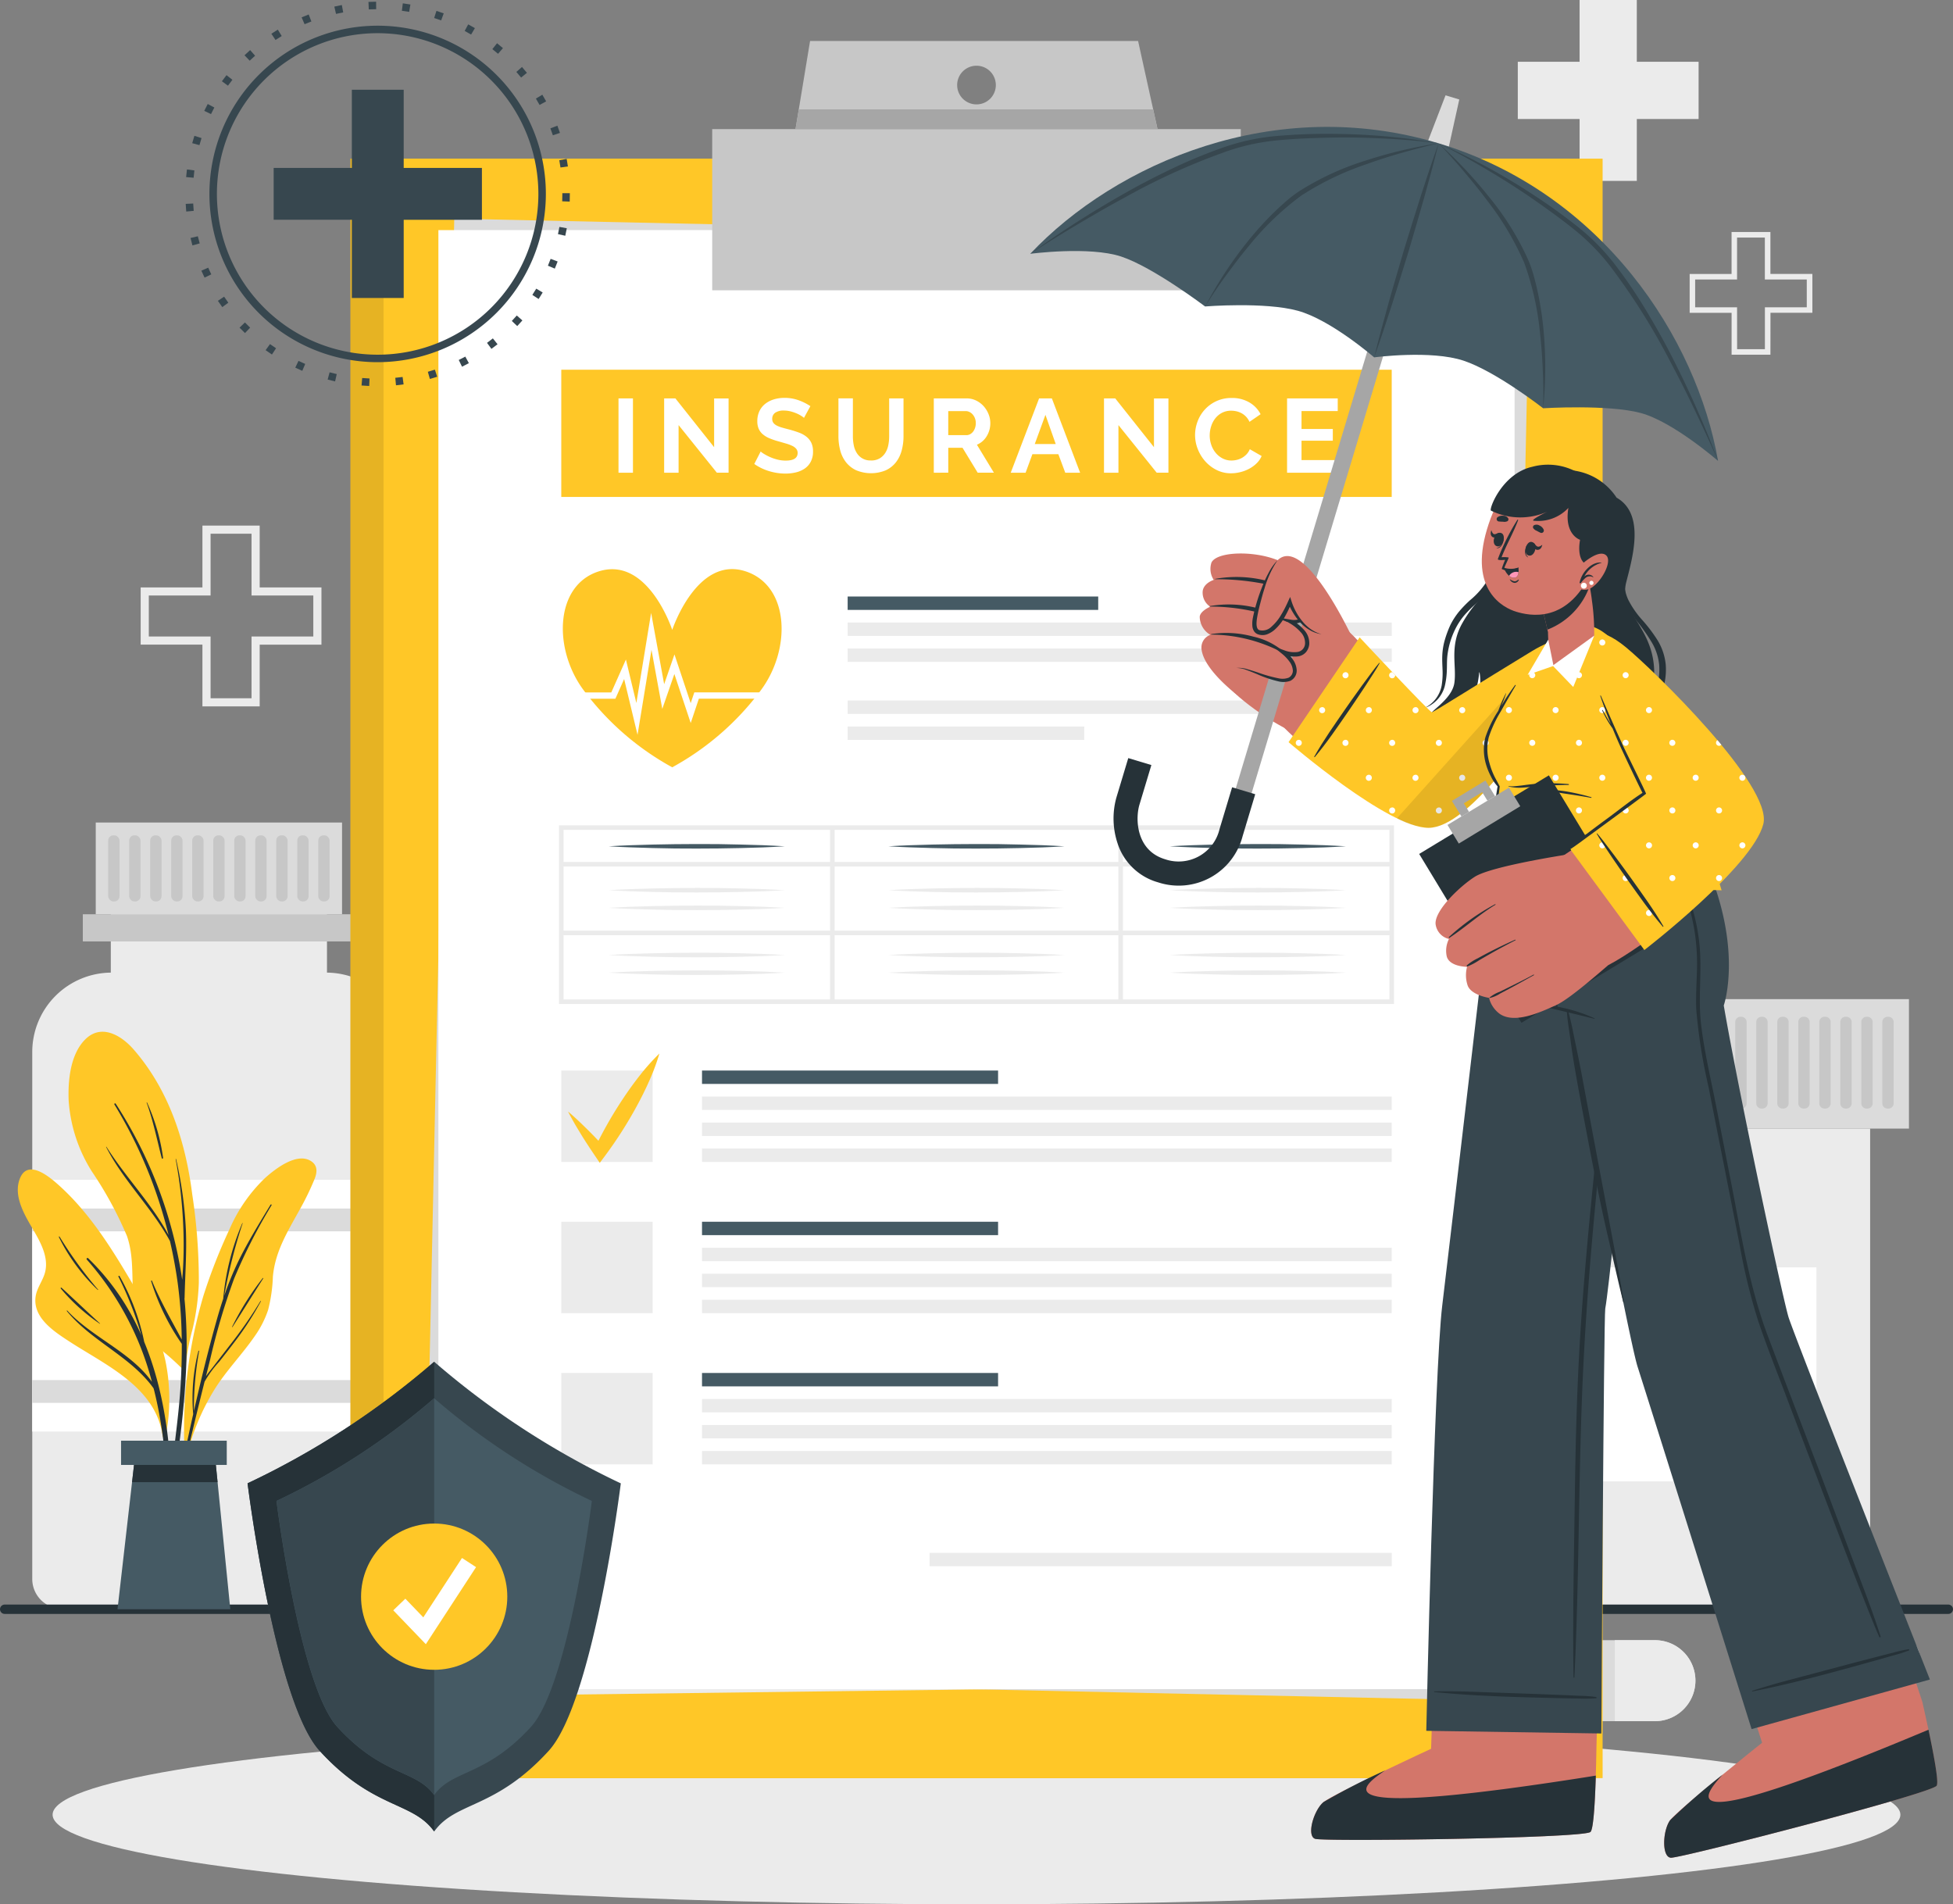 <svg xmlns="http://www.w3.org/2000/svg" width="208.465" height="203.243" viewBox="0 0 208.465 203.243">
  <rect x="0" y="0" width="208.465" height="203.243" fill="#808080" stroke="none"/>
  <g id="Group_2005" data-name="Group 2005" transform="translate(-35.969 -48.929)">
    <g id="Background_Complete" data-name="Background Complete" transform="translate(39.408 48.929)">
      <g id="Group_1908" data-name="Group 1908" transform="translate(11.575)">
        <path id="Path_892" data-name="Path 892" d="M79.051,183.7H72.939v-6.593H66.346V171h6.593V164.4h6.111V171h6.594v6.112H79.051Zm-5.242-.87h4.372v-6.593h6.594v-4.372H78.181v-6.594H73.809v6.594H67.216v4.372h6.593Z" transform="translate(-66.346 -108.306)" fill="#ebebeb"/>
        <path id="Path_893" data-name="Path 893" d="M415.321,113h-4.146v-4.474H406.7v-4.147h4.473V99.9h4.146v4.473H419.8v4.147h-4.474Zm-3.556-.59h2.966v-4.473H419.2v-2.967h-4.474v-4.474h-2.966v4.474h-4.474v2.967h4.474Z" transform="translate(-241.358 -75.14)" fill="#ebebeb"/>
        <path id="Path_894" data-name="Path 894" d="M388.235,55.52v6.114h-6.595v6.6h-6.109v-6.6h-6.595V55.52h6.595v-6.59h6.109v6.59Z" transform="translate(-221.939 -48.929)" fill="#ebebeb"/>
      </g>
      <g id="Group_1920" data-name="Group 1920" transform="translate(0 87.787)">
        <g id="Group_1914" data-name="Group 1914" transform="translate(137.138 18.849)">
          <rect id="Rectangle_109" data-name="Rectangle 109" width="34.305" height="51.462" transform="translate(59.042 65.279) rotate(180)" fill="#ebebeb"/>
          <rect id="Rectangle_110" data-name="Rectangle 110" width="42.592" height="13.818" transform="translate(63.186 13.818) rotate(180)" fill="#dbdbdb"/>
          <g id="Group_1909" data-name="Group 1909" transform="translate(22.224 1.886)">
            <path id="Rectangle_111" data-name="Rectangle 111" d="M.556,0h.1a.555.555,0,0,1,.555.555V9.238a.555.555,0,0,1-.555.555h-.1A.555.555,0,0,1,0,9.238V.556A.556.556,0,0,1,.556,0Z" transform="translate(39.331 9.792) rotate(180)" fill="#c7c7c7"/>
            <path id="Rectangle_112" data-name="Rectangle 112" d="M.556,0h.1a.555.555,0,0,1,.555.555V9.238a.555.555,0,0,1-.555.555h-.1A.556.556,0,0,1,0,9.237V.556A.556.556,0,0,1,.556,0Z" transform="translate(37.089 9.792) rotate(180)" fill="#c7c7c7"/>
            <path id="Rectangle_113" data-name="Rectangle 113" d="M.556,0h.1a.555.555,0,0,1,.555.555V9.238a.555.555,0,0,1-.555.555h-.1A.556.556,0,0,1,0,9.237V.556A.556.556,0,0,1,.556,0Z" transform="translate(34.846 9.792) rotate(180)" fill="#c7c7c7"/>
            <path id="Rectangle_114" data-name="Rectangle 114" d="M.556,0h.1a.555.555,0,0,1,.555.555V9.238a.555.555,0,0,1-.555.555h-.1A.556.556,0,0,1,0,9.237V.556A.556.556,0,0,1,.556,0Z" transform="translate(32.604 9.792) rotate(180)" fill="#c7c7c7"/>
            <path id="Rectangle_115" data-name="Rectangle 115" d="M.556,0h.1a.556.556,0,0,1,.556.556V9.238a.555.555,0,0,1-.555.555h-.1A.556.556,0,0,1,0,9.237V.556A.556.556,0,0,1,.556,0Z" transform="translate(30.361 9.792) rotate(180)" fill="#c7c7c7"/>
            <path id="Rectangle_116" data-name="Rectangle 116" d="M.556,0h.1a.556.556,0,0,1,.556.556V9.238a.555.555,0,0,1-.555.555h-.1A.555.555,0,0,1,0,9.238V.556A.556.556,0,0,1,.556,0Z" transform="translate(28.119 9.792) rotate(180)" fill="#c7c7c7"/>
            <path id="Rectangle_117" data-name="Rectangle 117" d="M.556,0h.1a.556.556,0,0,1,.556.556V9.238a.555.555,0,0,1-.555.555h-.1A.555.555,0,0,1,0,9.238V.556A.556.556,0,0,1,.556,0Z" transform="translate(25.876 9.792) rotate(180)" fill="#c7c7c7"/>
            <path id="Rectangle_118" data-name="Rectangle 118" d="M.556,0h.1a.556.556,0,0,1,.556.556V9.238a.555.555,0,0,1-.555.555h-.1A.555.555,0,0,1,0,9.238V.556A.556.556,0,0,1,.556,0Z" transform="translate(23.634 9.792) rotate(180)" fill="#c7c7c7"/>
            <path id="Rectangle_119" data-name="Rectangle 119" d="M.556,0h.1a.556.556,0,0,1,.556.556V9.238a.555.555,0,0,1-.555.555h-.1A.555.555,0,0,1,0,9.238V.556A.556.556,0,0,1,.556,0Z" transform="translate(21.391 9.792) rotate(180)" fill="#c7c7c7"/>
            <path id="Rectangle_120" data-name="Rectangle 120" d="M.556,0h.1a.555.555,0,0,1,.555.555V9.238a.555.555,0,0,1-.555.555h-.1A.555.555,0,0,1,0,9.238V.556A.556.556,0,0,1,.556,0Z" transform="translate(19.148 9.792) rotate(180)" fill="#c7c7c7"/>
            <path id="Rectangle_121" data-name="Rectangle 121" d="M.556,0h.1a.555.555,0,0,1,.555.555V9.238a.555.555,0,0,1-.555.555h-.1A.556.556,0,0,1,0,9.237V.556A.556.556,0,0,1,.556,0Z" transform="translate(16.906 9.792) rotate(180)" fill="#c7c7c7"/>
            <path id="Rectangle_122" data-name="Rectangle 122" d="M.556,0h.1a.555.555,0,0,1,.555.555V9.238a.555.555,0,0,1-.555.555h-.1A.556.556,0,0,1,0,9.237V.556A.556.556,0,0,1,.556,0Z" transform="translate(14.663 9.792) rotate(180)" fill="#c7c7c7"/>
            <path id="Rectangle_123" data-name="Rectangle 123" d="M.556,0h.1a.555.555,0,0,1,.555.555V9.238a.555.555,0,0,1-.555.555h-.1A.556.556,0,0,1,0,9.237V.556A.556.556,0,0,1,.556,0Z" transform="translate(12.421 9.792) rotate(180)" fill="#c7c7c7"/>
            <path id="Rectangle_124" data-name="Rectangle 124" d="M.556,0h.1a.555.555,0,0,1,.555.555V9.238a.555.555,0,0,1-.555.555h-.1A.556.556,0,0,1,0,9.237V.556A.556.556,0,0,1,.556,0Z" transform="translate(10.178 9.792) rotate(180)" fill="#c7c7c7"/>
            <path id="Rectangle_125" data-name="Rectangle 125" d="M.556,0h.1a.556.556,0,0,1,.556.556V9.238a.555.555,0,0,1-.555.555h-.1A.556.556,0,0,1,0,9.237V.556A.556.556,0,0,1,.556,0Z" transform="translate(7.935 9.792) rotate(180)" fill="#c7c7c7"/>
            <path id="Rectangle_126" data-name="Rectangle 126" d="M.556,0h.1a.555.555,0,0,1,.555.555V9.238a.555.555,0,0,1-.555.555h-.1A.556.556,0,0,1,0,9.237V.556A.556.556,0,0,1,.556,0Z" transform="translate(5.693 9.792) rotate(180)" fill="#c7c7c7"/>
            <path id="Rectangle_127" data-name="Rectangle 127" d="M.556,0h.1a.555.555,0,0,1,.555.555V9.238a.555.555,0,0,1-.555.555h-.1A.556.556,0,0,1,0,9.237V.556A.556.556,0,0,1,.556,0Z" transform="translate(3.45 9.792) rotate(180)" fill="#c7c7c7"/>
            <path id="Rectangle_128" data-name="Rectangle 128" d="M.556,0h.1a.556.556,0,0,1,.556.556V9.238a.555.555,0,0,1-.555.555h-.1A.556.556,0,0,1,0,9.237V.556A.556.556,0,0,1,.556,0Z" transform="translate(1.208 9.792) rotate(180)" fill="#c7c7c7"/>
          </g>
          <rect id="Rectangle_129" data-name="Rectangle 129" width="22.84" height="22.84" transform="translate(53.31 51.467) rotate(180)" fill="#fff"/>
          <g id="Group_1910" data-name="Group 1910" transform="translate(47.253 66.681)">
            <path id="Path_895" data-name="Path 895" d="M439.279,410.019v-.012a4.315,4.315,0,0,0-4.321-4.309H426.4a4.315,4.315,0,0,0-4.321,4.309v.012a4.325,4.325,0,0,0,4.321,4.321h8.555A4.325,4.325,0,0,0,439.279,410.019Z" transform="translate(-422.082 -405.698)" fill="#dbdbdb"/>
            <path id="Path_896" data-name="Path 896" d="M448.373,410.019v-.012a4.315,4.315,0,0,0-4.321-4.309h-4.284v8.641h4.284A4.325,4.325,0,0,0,448.373,410.019Z" transform="translate(-431.177 -405.698)" fill="#ebebeb"/>
          </g>
          <g id="Group_1911" data-name="Group 1911" transform="translate(10.971 59.778)">
            <path id="Path_897" data-name="Path 897" d="M347.4,395.81v.012a4.315,4.315,0,0,0,4.321,4.309h8.555a4.315,4.315,0,0,0,4.321-4.309v-.012a4.326,4.326,0,0,0-4.321-4.321h-8.555A4.326,4.326,0,0,0,347.4,395.81Z" transform="translate(-347.397 -391.489)" fill="#dbdbdb"/>
            <path id="Path_898" data-name="Path 898" d="M347.4,395.81v.012a4.315,4.315,0,0,0,4.321,4.309H356v-8.642h-4.284A4.326,4.326,0,0,0,347.4,395.81Z" transform="translate(-347.397 -391.489)" fill="#ebebeb"/>
          </g>
          <g id="Group_1912" data-name="Group 1912" transform="translate(0 52.434)">
            <path id="Path_899" data-name="Path 899" d="M326.077,389.8l.009.009a4.314,4.314,0,0,0,6.1-.009l6.05-6.05a4.315,4.315,0,0,0,.009-6.1l-.009-.008a4.324,4.324,0,0,0-6.11,0l-6.05,6.05A4.325,4.325,0,0,0,326.077,389.8Z" transform="translate(-324.813 -376.372)" fill="#dbdbdb"/>
            <path id="Path_900" data-name="Path 900" d="M326.077,394.33l.009.009a4.314,4.314,0,0,0,6.1-.009l3.029-3.029-6.111-6.111-3.029,3.03A4.325,4.325,0,0,0,326.077,394.33Z" transform="translate(-324.813 -380.906)" fill="#ebebeb"/>
          </g>
          <g id="Group_1913" data-name="Group 1913" transform="translate(23.197 68.42)">
            <path id="Path_901" data-name="Path 901" d="M389.762,413.6v-.013a4.315,4.315,0,0,0-4.322-4.309h-8.555a4.315,4.315,0,0,0-4.321,4.309v.013a4.325,4.325,0,0,0,4.321,4.321h8.555A4.326,4.326,0,0,0,389.762,413.6Z" transform="translate(-372.564 -409.278)" fill="#dbdbdb"/>
            <path id="Path_902" data-name="Path 902" d="M398.856,413.6v-.013a4.315,4.315,0,0,0-4.322-4.309h-4.284v8.642h4.284A4.326,4.326,0,0,0,398.856,413.6Z" transform="translate(-381.659 -409.278)" fill="#ebebeb"/>
          </g>
        </g>
        <g id="Group_1919" data-name="Group 1919" transform="translate(0 0)">
          <path id="Rectangle_130" data-name="Rectangle 130" d="M3.174,0h33.5a3.174,3.174,0,0,1,3.174,3.174V59.416a8.475,8.475,0,0,1-8.475,8.475H8.476A8.476,8.476,0,0,1,0,59.415V3.174A3.174,3.174,0,0,1,3.174,0Z" transform="translate(39.852 83.91) rotate(180)" fill="#ebebeb"/>
          <rect id="Rectangle_131" data-name="Rectangle 131" width="23.074" height="10.573" transform="translate(31.463 17.976) rotate(180)" fill="#ebebeb"/>
          <g id="Group_1916" data-name="Group 1916" transform="translate(0 38.134)">
            <rect id="Rectangle_132" data-name="Rectangle 132" width="39.852" height="26.869" transform="translate(39.852 26.869) rotate(180)" fill="#fff"/>
            <g id="Group_1915" data-name="Group 1915" transform="translate(0 3.063)">
              <rect id="Rectangle_133" data-name="Rectangle 133" width="39.852" height="2.432" transform="translate(39.852 20.743) rotate(180)" fill="#dbdbdb"/>
              <rect id="Rectangle_134" data-name="Rectangle 134" width="39.852" height="2.432" transform="translate(39.852 2.432) rotate(180)" fill="#dbdbdb"/>
            </g>
          </g>
          <g id="Group_1918" data-name="Group 1918" transform="translate(5.402)">
            <rect id="Rectangle_135" data-name="Rectangle 135" width="26.29" height="9.79" transform="translate(27.669 9.79) rotate(180)" fill="#dbdbdb"/>
            <rect id="Rectangle_136" data-name="Rectangle 136" width="29.048" height="2.899" transform="translate(29.048 12.69) rotate(180)" fill="#c7c7c7"/>
            <g id="Group_1917" data-name="Group 1917" transform="translate(2.707 1.367)">
              <rect id="Rectangle_137" data-name="Rectangle 137" width="1.208" height="7.056" rx="0.555" transform="translate(23.633 7.056) rotate(180)" fill="#c7c7c7"/>
              <rect id="Rectangle_138" data-name="Rectangle 138" width="1.208" height="7.056" rx="0.555" transform="translate(21.391 7.056) rotate(180)" fill="#c7c7c7"/>
              <rect id="Rectangle_139" data-name="Rectangle 139" width="1.208" height="7.056" rx="0.555" transform="translate(19.148 7.056) rotate(180)" fill="#c7c7c7"/>
              <rect id="Rectangle_140" data-name="Rectangle 140" width="1.208" height="7.056" rx="0.555" transform="translate(16.906 7.056) rotate(180)" fill="#c7c7c7"/>
              <rect id="Rectangle_141" data-name="Rectangle 141" width="1.208" height="7.056" rx="0.555" transform="translate(14.663 7.056) rotate(180)" fill="#c7c7c7"/>
              <rect id="Rectangle_142" data-name="Rectangle 142" width="1.208" height="7.056" rx="0.555" transform="translate(12.421 7.056) rotate(180)" fill="#c7c7c7"/>
              <rect id="Rectangle_143" data-name="Rectangle 143" width="1.208" height="7.056" rx="0.555" transform="translate(10.178 7.056) rotate(180)" fill="#c7c7c7"/>
              <rect id="Rectangle_144" data-name="Rectangle 144" width="1.208" height="7.056" rx="0.555" transform="translate(7.935 7.056) rotate(180)" fill="#c7c7c7"/>
              <rect id="Rectangle_145" data-name="Rectangle 145" width="1.208" height="7.056" rx="0.555" transform="translate(5.693 7.056) rotate(180)" fill="#c7c7c7"/>
              <rect id="Rectangle_146" data-name="Rectangle 146" width="1.208" height="7.056" rx="0.555" transform="translate(3.45 7.056) rotate(180)" fill="#c7c7c7"/>
              <rect id="Rectangle_147" data-name="Rectangle 147" width="1.208" height="7.056" rx="0.555" transform="translate(1.208 7.056) rotate(180)" fill="#c7c7c7"/>
            </g>
          </g>
        </g>
      </g>
    </g>
    <g id="Shadow" transform="translate(41.584 233.048)">
      <g id="Group_1921" data-name="Group 1921">
        <ellipse id="Ellipse_15" data-name="Ellipse 15" cx="98.617" cy="9.562" rx="98.617" ry="9.562" fill="#ebebeb"/>
      </g>
    </g>
    <g id="Floor" transform="translate(36.469 220.682)">
      <line id="Line_11" data-name="Line 11" x2="207.465" transform="translate(0)" fill="none" stroke="#263238" stroke-linecap="round" stroke-linejoin="round" stroke-width="1"/>
    </g>
    <g id="Insurance" transform="translate(73.37 53.303)">
      <g id="Group_1944" data-name="Group 1944" transform="translate(0 0)">
        <g id="Group_1926" data-name="Group 1926" transform="translate(0 12.56)">
          <g id="Group_1924" data-name="Group 1924">
            <g id="Group_1922" data-name="Group 1922">
              <rect id="Rectangle_148" data-name="Rectangle 148" width="130.126" height="172.842" fill="#ffc727"/>
            </g>
            <g id="Group_1923" data-name="Group 1923" opacity="0.1">
              <rect id="Rectangle_149" data-name="Rectangle 149" width="130.126" height="172.842"/>
            </g>
          </g>
          <g id="Group_1925" data-name="Group 1925" transform="translate(3.537)">
            <rect id="Rectangle_150" data-name="Rectangle 150" width="130.126" height="172.842" fill="#ffc727"/>
          </g>
        </g>
        <g id="Group_1942" data-name="Group 1942" transform="translate(7.728 18.965)">
          <g id="Group_1927" data-name="Group 1927" transform="translate(2.449 0.496)">
            <rect id="Rectangle_151" data-name="Rectangle 151" width="114.875" height="155.72" transform="translate(0 1.462) rotate(-0.729)" fill="#ebebeb"/>
          </g>
          <g id="Group_1928" data-name="Group 1928">
            <rect id="Rectangle_152" data-name="Rectangle 152" width="155.721" height="114.875" transform="translate(0 155.684) rotate(-88.764)" fill="#dbdbdb"/>
          </g>
          <g id="Group_1929" data-name="Group 1929" transform="translate(1.666 1.221)">
            <rect id="Rectangle_153" data-name="Rectangle 153" width="114.875" height="155.721" fill="#fff"/>
          </g>
          <g id="Group_1936" data-name="Group 1936" transform="translate(14.783 89.104)">
            <g id="Group_1931" data-name="Group 1931">
              <rect id="Rectangle_154" data-name="Rectangle 154" width="9.754" height="9.754" transform="translate(0 1.814)" fill="#ebebeb"/>
              <g id="Group_1930" data-name="Group 1930" transform="translate(15.021 1.814)">
                <rect id="Rectangle_155" data-name="Rectangle 155" width="31.603" height="1.429" fill="#455a64"/>
                <rect id="Rectangle_156" data-name="Rectangle 156" width="73.62" height="1.43" transform="translate(0 2.775)" fill="#ebebeb"/>
                <rect id="Rectangle_157" data-name="Rectangle 157" width="73.62" height="1.43" transform="translate(0 5.55)" fill="#ebebeb"/>
                <rect id="Rectangle_158" data-name="Rectangle 158" width="73.62" height="1.43" transform="translate(0 8.325)" fill="#ebebeb"/>
              </g>
              <path id="Path_903" data-name="Path 903" d="M160.248,286.576c.359.3.7.613,1.042.929s.666.642,1,.963c.656.649,1.289,1.317,1.913,1.993l-1.119.071a44.2,44.2,0,0,1,3.037-5.327c.565-.852,1.164-1.685,1.8-2.492a23.076,23.076,0,0,1,2.082-2.324,23.183,23.183,0,0,1-1.087,2.924c-.417.942-.875,1.859-1.366,2.756a44.415,44.415,0,0,1-3.3,5.168l-.612.819-.507-.748c-.516-.761-1.023-1.529-1.506-2.316-.236-.4-.483-.788-.711-1.192S160.458,286.994,160.248,286.576Z" transform="translate(-159.529 -280.39)" fill="#ffc727"/>
            </g>
            <g id="Group_1933" data-name="Group 1933" transform="translate(0 17.953)">
              <rect id="Rectangle_159" data-name="Rectangle 159" width="9.754" height="9.754" fill="#ebebeb"/>
              <g id="Group_1932" data-name="Group 1932" transform="translate(15.021)">
                <rect id="Rectangle_160" data-name="Rectangle 160" width="31.603" height="1.429" fill="#455a64"/>
                <rect id="Rectangle_161" data-name="Rectangle 161" width="73.62" height="1.429" transform="translate(0 2.775)" fill="#ebebeb"/>
                <rect id="Rectangle_162" data-name="Rectangle 162" width="73.62" height="1.429" transform="translate(0 5.55)" fill="#ebebeb"/>
                <rect id="Rectangle_163" data-name="Rectangle 163" width="73.62" height="1.429" transform="translate(0 8.324)" fill="#ebebeb"/>
              </g>
            </g>
            <g id="Group_1935" data-name="Group 1935" transform="translate(0 34.093)">
              <rect id="Rectangle_164" data-name="Rectangle 164" width="9.754" height="9.754" fill="#ebebeb"/>
              <g id="Group_1934" data-name="Group 1934" transform="translate(15.021)">
                <rect id="Rectangle_165" data-name="Rectangle 165" width="31.603" height="1.429" fill="#455a64"/>
                <rect id="Rectangle_166" data-name="Rectangle 166" width="73.62" height="1.429" transform="translate(0 2.775)" fill="#ebebeb"/>
                <rect id="Rectangle_167" data-name="Rectangle 167" width="73.62" height="1.429" transform="translate(0 5.55)" fill="#ebebeb"/>
                <rect id="Rectangle_168" data-name="Rectangle 168" width="73.62" height="1.429" transform="translate(0 8.325)" fill="#ebebeb"/>
              </g>
            </g>
            <rect id="Rectangle_169" data-name="Rectangle 169" width="49.331" height="1.429" transform="translate(39.311 53.293)" fill="#ebebeb"/>
          </g>
          <g id="Group_1937" data-name="Group 1937" transform="translate(45.35 40.326)">
            <rect id="Rectangle_170" data-name="Rectangle 170" width="26.745" height="1.43" fill="#455a64"/>
            <rect id="Rectangle_171" data-name="Rectangle 171" width="58.075" height="1.43" transform="translate(0 2.775)" fill="#ebebeb"/>
            <rect id="Rectangle_172" data-name="Rectangle 172" width="58.075" height="1.43" transform="translate(0 5.55)" fill="#ebebeb"/>
            <rect id="Rectangle_173" data-name="Rectangle 173" width="58.075" height="1.429" transform="translate(0 11.099)" fill="#ebebeb"/>
            <rect id="Rectangle_174" data-name="Rectangle 174" width="25.255" height="1.429" transform="translate(0 13.874)" fill="#ebebeb"/>
          </g>
          <g id="Group_1939" data-name="Group 1939" transform="translate(14.783 16.121)">
            <rect id="Rectangle_175" data-name="Rectangle 175" width="88.641" height="13.578" fill="#ffc727"/>
            <g id="Group_1938" data-name="Group 1938" transform="translate(6.108 3.005)">
              <path id="Path_904" data-name="Path 904" d="M171.34,144.391v-7.933h1.542v7.933Z" transform="translate(-171.34 -136.402)" fill="#fff"/>
              <path id="Path_905" data-name="Path 905" d="M182.91,139.307v5.084h-1.541v-7.933h1.2l4.134,5.207v-5.2h1.542v7.922h-1.251Z" transform="translate(-176.497 -136.402)" fill="#fff"/>
              <path id="Path_906" data-name="Path 906" d="M206.477,138.477a1.921,1.921,0,0,0-.285-.212,3.465,3.465,0,0,0-.5-.262,4.387,4.387,0,0,0-.642-.218,2.826,2.826,0,0,0-.7-.089,1.577,1.577,0,0,0-.95.235.775.775,0,0,0-.313.659.678.678,0,0,0,.117.408,1.014,1.014,0,0,0,.341.285,2.859,2.859,0,0,0,.564.223q.34.1.788.212.58.157,1.056.335a2.87,2.87,0,0,1,.8.447,1.851,1.851,0,0,1,.509.643,2.13,2.13,0,0,1,.179.922,2.294,2.294,0,0,1-.24,1.09,2.024,2.024,0,0,1-.648.732,2.819,2.819,0,0,1-.939.408,4.719,4.719,0,0,1-1.112.128,5.972,5.972,0,0,1-1.766-.268,5.461,5.461,0,0,1-1.564-.76l.682-1.33a2.1,2.1,0,0,0,.363.263,5.561,5.561,0,0,0,.62.324,4.821,4.821,0,0,0,.794.273,3.592,3.592,0,0,0,.894.112q1.274,0,1.274-.816a.67.67,0,0,0-.146-.436,1.228,1.228,0,0,0-.413-.313,3.933,3.933,0,0,0-.648-.246q-.38-.112-.849-.246a7.173,7.173,0,0,1-.989-.341,2.582,2.582,0,0,1-.7-.435,1.633,1.633,0,0,1-.419-.581,2.01,2.01,0,0,1-.14-.788,2.471,2.471,0,0,1,.223-1.073,2.17,2.17,0,0,1,.62-.782,2.8,2.8,0,0,1,.922-.475,3.815,3.815,0,0,1,1.129-.162,4.371,4.371,0,0,1,1.542.263,5.718,5.718,0,0,1,1.229.62Z" transform="translate(-186.679 -136.343)" fill="#fff"/>
              <path id="Path_907" data-name="Path 907" d="M223.149,143.084a1.766,1.766,0,0,0,.922-.223,1.8,1.8,0,0,0,.6-.581,2.4,2.4,0,0,0,.324-.821,4.763,4.763,0,0,0,.095-.956v-4.045h1.531V140.5a5.809,5.809,0,0,1-.2,1.531,3.522,3.522,0,0,1-.615,1.251,2.943,2.943,0,0,1-1.078.849,4.122,4.122,0,0,1-3.19-.017,3.016,3.016,0,0,1-1.078-.872,3.48,3.48,0,0,1-.6-1.257,5.929,5.929,0,0,1-.185-1.486v-4.045h1.542V140.5a4.774,4.774,0,0,0,.095.966,2.4,2.4,0,0,0,.324.822,1.682,1.682,0,0,0,1.5.793Z" transform="translate(-196.199 -136.402)" fill="#fff"/>
              <path id="Path_908" data-name="Path 908" d="M240.616,144.391v-7.933h3.508a2.255,2.255,0,0,1,1.011.229,2.62,2.62,0,0,1,.8.6,2.856,2.856,0,0,1,.525.849,2.563,2.563,0,0,1,.19.956,2.64,2.64,0,0,1-.386,1.4,2.208,2.208,0,0,1-1.045.91l1.811,2.983H245.3l-1.62-2.659h-1.519v2.659Zm1.542-4.011h1.933a.815.815,0,0,0,.4-.1,1.024,1.024,0,0,0,.319-.273,1.375,1.375,0,0,0,.212-.408,1.571,1.571,0,0,0,.078-.5,1.44,1.44,0,0,0-.089-.514,1.346,1.346,0,0,0-.24-.408,1.093,1.093,0,0,0-.346-.269.908.908,0,0,0-.4-.095h-1.865Z" transform="translate(-206.962 -136.402)" fill="#fff"/>
              <path id="Path_909" data-name="Path 909" d="M260.549,136.458h1.363l3.017,7.933h-1.587l-.737-1.978h-2.771l-.726,1.978h-1.587Zm1.777,4.872-1.1-3.117-1.14,3.117Z" transform="translate(-215.655 -136.402)" fill="#fff"/>
              <path id="Path_910" data-name="Path 910" d="M279.556,139.307v5.084h-1.541v-7.933h1.2l4.134,5.207v-5.2h1.542v7.922h-1.251Z" transform="translate(-226.193 -136.402)" fill="#fff"/>
              <path id="Path_911" data-name="Path 911" d="M298.023,140.321a4.1,4.1,0,0,1,.263-1.436,3.852,3.852,0,0,1,1.995-2.173,3.8,3.8,0,0,1,1.653-.346,3.607,3.607,0,0,1,1.894.48,3.073,3.073,0,0,1,1.19,1.251l-1.185.816a2.01,2.01,0,0,0-.38-.564,1.9,1.9,0,0,0-.48-.363,2.164,2.164,0,0,0-.537-.2,2.519,2.519,0,0,0-.548-.062,2.081,2.081,0,0,0-1.011.235,2.226,2.226,0,0,0-.715.609,2.667,2.667,0,0,0-.43.849,3.2,3.2,0,0,0-.146.944,3.069,3.069,0,0,0,.168,1.011,2.677,2.677,0,0,0,.475.854,2.363,2.363,0,0,0,.737.592,2.014,2.014,0,0,0,.944.223,2.493,2.493,0,0,0,.559-.067,2.114,2.114,0,0,0,.553-.212,2.08,2.08,0,0,0,.486-.375,1.73,1.73,0,0,0,.358-.553l1.262.726a2.372,2.372,0,0,1-.542.787,3.465,3.465,0,0,1-.793.576,4.069,4.069,0,0,1-.944.358,4.129,4.129,0,0,1-.984.123,3.378,3.378,0,0,1-1.553-.358,4.031,4.031,0,0,1-1.212-.933,4.33,4.33,0,0,1-.793-1.307A4.08,4.08,0,0,1,298.023,140.321Z" transform="translate(-236.481 -136.355)" fill="#fff"/>
              <path id="Path_912" data-name="Path 912" d="M323.748,143.039v1.352H318.24v-7.933h5.408v1.352h-3.866v1.911h3.341v1.251h-3.341v2.067Z" transform="translate(-246.877 -136.402)" fill="#fff"/>
            </g>
          </g>
          <g id="Group_1940" data-name="Group 1940" transform="translate(14.54 64.75)">
            <path id="Path_913" data-name="Path 913" d="M247.394,249.323H158.267V230.257h89.127Zm-88.641-.486h88.155V230.743H158.753Z" transform="translate(-158.267 -230.257)" fill="#ebebeb"/>
            <rect id="Rectangle_176" data-name="Rectangle 176" width="88.641" height="0.486" transform="translate(0.243 11.236)" fill="#ebebeb"/>
            <rect id="Rectangle_177" data-name="Rectangle 177" width="88.641" height="0.486" transform="translate(0.243 3.909)" fill="#ebebeb"/>
            <rect id="Rectangle_178" data-name="Rectangle 178" width="0.486" height="18.58" transform="translate(28.933 0.243)" fill="#ebebeb"/>
            <rect id="Rectangle_179" data-name="Rectangle 179" width="0.486" height="18.58" transform="translate(59.708 0.243)" fill="#ebebeb"/>
            <path id="Path_914" data-name="Path 914" d="M169.185,234.6c1.568-.1,3.135-.147,4.7-.186s3.135-.051,4.7-.057,3.135.012,4.7.056l2.351.068c.784.04,1.568.064,2.352.119-.784.055-1.568.079-2.352.119l-2.351.068c-1.568.044-3.135.051-4.7.056s-3.135-.013-4.7-.057S170.753,234.7,169.185,234.6Z" transform="translate(-163.881 -232.364)" fill="#455a64"/>
            <path id="Path_915" data-name="Path 915" d="M230.64,234.6c1.567-.1,3.135-.147,4.7-.186s3.135-.051,4.7-.057,3.135.012,4.7.056l2.351.068c.784.04,1.568.064,2.351.119-.784.055-1.567.079-2.351.119l-2.351.068c-1.568.044-3.135.051-4.7.056s-3.135-.013-4.7-.057S232.207,234.7,230.64,234.6Z" transform="translate(-195.481 -232.364)" fill="#455a64"/>
            <path id="Path_916" data-name="Path 916" d="M292.473,234.6c1.568-.1,3.135-.147,4.7-.186s3.135-.051,4.7-.057,3.135.012,4.7.056l2.351.068c.784.04,1.568.064,2.352.119-.784.055-1.568.079-2.352.119l-2.351.068c-1.568.044-3.135.051-4.7.056s-3.135-.013-4.7-.057S294.041,234.7,292.473,234.6Z" transform="translate(-227.276 -232.364)" fill="#455a64"/>
            <path id="Path_917" data-name="Path 917" d="M169.185,244.246c1.568-.1,3.135-.147,4.7-.186s3.135-.05,4.7-.057,3.135.012,4.7.056l2.351.068c.784.04,1.568.064,2.352.119-.784.055-1.568.079-2.352.119l-2.351.068c-1.568.044-3.135.051-4.7.056s-3.135-.012-4.7-.056S170.753,244.346,169.185,244.246Z" transform="translate(-163.881 -237.325)" fill="#ebebeb"/>
            <path id="Path_918" data-name="Path 918" d="M230.64,244.246c1.567-.1,3.135-.147,4.7-.186s3.135-.05,4.7-.057,3.135.012,4.7.056l2.351.068c.784.04,1.568.064,2.351.119-.784.055-1.567.079-2.351.119l-2.351.068c-1.568.044-3.135.051-4.7.056s-3.135-.012-4.7-.056S232.207,244.346,230.64,244.246Z" transform="translate(-195.481 -237.325)" fill="#ebebeb"/>
            <path id="Path_919" data-name="Path 919" d="M292.473,244.246c1.568-.1,3.135-.147,4.7-.186s3.135-.05,4.7-.057,3.135.012,4.7.056l2.351.068c.784.04,1.568.064,2.352.119-.784.055-1.568.079-2.352.119l-2.351.068c-1.568.044-3.135.051-4.7.056s-3.135-.012-4.7-.056S294.041,244.346,292.473,244.246Z" transform="translate(-227.276 -237.325)" fill="#ebebeb"/>
            <path id="Path_920" data-name="Path 920" d="M169.185,248.125c1.568-.1,3.135-.147,4.7-.186s3.135-.051,4.7-.057,3.135.012,4.7.056l2.351.068c.784.04,1.568.064,2.352.119-.784.055-1.568.079-2.352.119l-2.351.068c-1.568.044-3.135.051-4.7.056s-3.135-.013-4.7-.057S170.753,248.225,169.185,248.125Z" transform="translate(-163.881 -239.32)" fill="#ebebeb"/>
            <path id="Path_921" data-name="Path 921" d="M230.64,248.125c1.567-.1,3.135-.147,4.7-.186s3.135-.051,4.7-.057,3.135.012,4.7.056l2.351.068c.784.04,1.568.064,2.351.119-.784.055-1.567.079-2.351.119l-2.351.068c-1.568.044-3.135.051-4.7.056s-3.135-.013-4.7-.057S232.207,248.225,230.64,248.125Z" transform="translate(-195.481 -239.32)" fill="#ebebeb"/>
            <path id="Path_922" data-name="Path 922" d="M292.473,248.125c1.568-.1,3.135-.147,4.7-.186s3.135-.051,4.7-.057,3.135.012,4.7.056l2.351.068c.784.04,1.568.064,2.352.119-.784.055-1.568.079-2.352.119l-2.351.068c-1.568.044-3.135.051-4.7.056s-3.135-.013-4.7-.057S294.041,248.225,292.473,248.125Z" transform="translate(-227.276 -239.32)" fill="#ebebeb"/>
            <path id="Path_923" data-name="Path 923" d="M169.185,258.486c1.568-.1,3.135-.147,4.7-.186s3.135-.051,4.7-.057,3.135.012,4.7.056l2.351.068c.784.04,1.568.064,2.352.119-.784.055-1.568.078-2.352.119l-2.351.068c-1.568.044-3.135.051-4.7.056s-3.135-.012-4.7-.056S170.753,258.586,169.185,258.486Z" transform="translate(-163.881 -244.648)" fill="#ebebeb"/>
            <path id="Path_924" data-name="Path 924" d="M230.64,258.486c1.567-.1,3.135-.147,4.7-.186s3.135-.051,4.7-.057,3.135.012,4.7.056l2.351.068c.784.04,1.568.064,2.351.119-.784.055-1.567.078-2.351.119l-2.351.068c-1.568.044-3.135.051-4.7.056s-3.135-.012-4.7-.056S232.207,258.586,230.64,258.486Z" transform="translate(-195.481 -244.648)" fill="#ebebeb"/>
            <path id="Path_925" data-name="Path 925" d="M292.473,258.486c1.568-.1,3.135-.147,4.7-.186s3.135-.051,4.7-.057,3.135.012,4.7.056l2.351.068c.784.04,1.568.064,2.352.119-.784.055-1.568.078-2.352.119l-2.351.068c-1.568.044-3.135.051-4.7.056s-3.135-.012-4.7-.056S294.041,258.586,292.473,258.486Z" transform="translate(-227.276 -244.648)" fill="#ebebeb"/>
            <path id="Path_926" data-name="Path 926" d="M169.185,262.365c1.568-.1,3.135-.147,4.7-.186s3.135-.051,4.7-.057,3.135.012,4.7.056l2.351.068c.784.04,1.568.064,2.352.119-.784.055-1.568.079-2.352.119l-2.351.068c-1.568.044-3.135.05-4.7.056s-3.135-.012-4.7-.057S170.753,262.465,169.185,262.365Z" transform="translate(-163.881 -246.642)" fill="#ebebeb"/>
            <path id="Path_927" data-name="Path 927" d="M230.64,262.365c1.567-.1,3.135-.147,4.7-.186s3.135-.051,4.7-.057,3.135.012,4.7.056l2.351.068c.784.04,1.568.064,2.351.119-.784.055-1.567.079-2.351.119l-2.351.068c-1.568.044-3.135.05-4.7.056s-3.135-.012-4.7-.057S232.207,262.465,230.64,262.365Z" transform="translate(-195.481 -246.642)" fill="#ebebeb"/>
            <path id="Path_928" data-name="Path 928" d="M292.473,262.365c1.568-.1,3.135-.147,4.7-.186s3.135-.051,4.7-.057,3.135.012,4.7.056l2.351.068c.784.04,1.568.064,2.352.119-.784.055-1.568.079-2.352.119l-2.351.068c-1.568.044-3.135.05-4.7.056s-3.135-.012-4.7-.057S294.041,262.465,292.473,262.365Z" transform="translate(-227.276 -246.642)" fill="#ebebeb"/>
          </g>
          <g id="Group_1941" data-name="Group 1941" transform="translate(14.783 37.401)">
            <path id="Path_929" data-name="Path 929" d="M180.2,186.942a29.337,29.337,0,0,1-9.42,8.173,29.349,29.349,0,0,1-9.415-8.173c-3.316-4.388-3.152-11.258,1.591-12.744,5.246-1.643,7.824,6.251,7.824,6.251s2.616-7.947,7.828-6.251C183.331,175.735,183.511,182.554,180.2,186.942Z" transform="translate(-158.937 -173.961)" fill="#ffc727"/>
            <path id="Path_930" data-name="Path 930" d="M166.906,196.594l-1.43-5.954-.933,2.1h-5.776v-.672h5.339l1.56-3.51,1.115,4.642,1.576-9.618,1.391,7.609,1.1-3.177,1.734,5.2.384-1.149h9.487v.672h-9l-.869,2.6-1.746-5.234-1.289,3.725-1.154-6.31Z" transform="translate(-158.767 -178.907)" fill="#fff"/>
          </g>
        </g>
        <g id="Group_1943" data-name="Group 1943" transform="translate(38.62)">
          <rect id="Rectangle_180" data-name="Rectangle 180" width="56.424" height="17.203" transform="translate(0 9.405)" fill="#c7c7c7"/>
          <path id="Path_931" data-name="Path 931" d="M246.8,57.932H211.787l-1.552,9.4h38.637ZM229.551,64.7a2.064,2.064,0,1,1,2.064-2.064A2.063,2.063,0,0,1,229.551,64.7Z" transform="translate(-201.34 -57.932)" fill="#c7c7c7"/>
          <path id="Path_932" data-name="Path 932" d="M248.872,75.062H210.235l.347-2.105h37.826Z" transform="translate(-201.34 -65.658)" fill="#a6a6a6"/>
        </g>
      </g>
    </g>
    <g id="Plant" transform="translate(37.869 159.043)">
      <g id="Group_1952" data-name="Group 1952" transform="translate(0 0)">
        <g id="Group_1951" data-name="Group 1951">
          <g id="Group_1948" data-name="Group 1948">
            <g id="Group_1945" data-name="Group 1945" transform="translate(5.413)">
              <path id="Path_933" data-name="Path 933" d="M63.725,307.369a24.059,24.059,0,0,0-.773,4.375c.04.073.032.344-.012.271-.009.24-.375.2-.375-.041,0-.154.008-.309.015-.459a27.539,27.539,0,0,0-3.1-2.656,5.8,5.8,0,0,1-1.7-2.7c-.832-2.868-.052-5.907-1.053-8.767a40.251,40.251,0,0,0-3.72-6.845,16.2,16.2,0,0,1-2.5-7.614c-.082-2.119.171-4.943,1.786-6.531,1.71-1.685,3.831-.422,5.143,1.08,3.8,4.359,5.556,9.868,6.267,15.5a61.026,61.026,0,0,1,.7,9.4A25.361,25.361,0,0,1,63.725,307.369Z" transform="translate(-50.492 -275.596)" fill="#ffc727"/>
              <path id="Path_934" data-name="Path 934" d="M67.215,320.984a53.661,53.661,0,0,0-.1-8.832c.005-.011.015-.018.015-.033.048-2.387.237-4.765.144-7.155a42.538,42.538,0,0,0-1.051-7.675c-.007-.03-.052-.023-.047.007A50.058,50.058,0,0,1,67,304.8q.073,2.023-.032,4.046c-.023.439-.064.88-.093,1.322v0a47.231,47.231,0,0,0-7.1-18.8c-.05-.077-.187.006-.138.085a49.082,49.082,0,0,1,5.781,13.938c-1.827-3.385-4.585-6.168-6.632-9.419-.011-.018-.041,0-.032.019,1.839,3.62,4.877,6.475,6.813,10.042.336,1.453.611,2.921.816,4.4a49.194,49.194,0,0,1,.441,6.109c-1.112-2.08-2.267-4.069-3.178-6.269-.024-.059-.108-.019-.088.04a24.465,24.465,0,0,0,3.272,6.694c.008,1.446-.035,2.893-.12,4.337-.227,3.856-.886,7.66-1.19,11.5a.089.089,0,0,0,.176.019A88.375,88.375,0,0,0,67.215,320.984Z" transform="translate(-54.739 -283.691)" fill="#263238"/>
              <path id="Path_935" data-name="Path 935" d="M67.7,291.134c-.012-.028-.053-.008-.043.02.7,1.947,1.1,3.92,1.611,5.917a.074.074,0,0,0,.145-.024A21.257,21.257,0,0,0,67.7,291.134Z" transform="translate(-59.317 -283.578)" fill="#263238"/>
            </g>
            <g id="Group_1946" data-name="Group 1946" transform="translate(16.323 13.527)">
              <path id="Path_936" data-name="Path 936" d="M89.842,305.632a29.338,29.338,0,0,1-1.62,3.328c-1.268,2.3-2.591,4.413-2.831,7.095a16.483,16.483,0,0,1-.51,3.555,10.672,10.672,0,0,1-1.417,2.782c-1.375,2-3.093,3.728-4.366,5.805a24.455,24.455,0,0,0-2.9,7c-.032.134-.244.1-.212-.036a.14.14,0,0,0,.008-.031.045.045,0,0,1-.013-.029,50.261,50.261,0,0,1,2.011-17.054,59.028,59.028,0,0,1,2.787-7.094,16.766,16.766,0,0,1,3.76-5.41c1.07-.964,3.391-2.791,4.915-1.825C90.184,304.18,90.13,304.914,89.842,305.632Z" transform="translate(-74.486 -303.441)" fill="#ffc727"/>
              <path id="Path_937" data-name="Path 937" d="M82.528,323.865a47.185,47.185,0,0,1-3.342,4.8c-.557.727-1.122,1.447-1.677,2.175-.262.344-.557.687-.8,1.056.152-.6.3-1.21.454-1.814a71.129,71.129,0,0,1,2.56-8.63,58.26,58.26,0,0,1,3.993-7.827c.039-.067-.069-.115-.108-.051-1.215,2-2.448,3.994-3.47,6.1a32.075,32.075,0,0,0-1.472,3.62,55.856,55.856,0,0,1,1.96-7.734c.008-.022-.025-.039-.034-.016a26.457,26.457,0,0,0-2.035,8.045.023.023,0,0,0,0,.013c-.249.747-.478,1.5-.692,2.26-.906,3.217-1.7,6.468-2.439,9.73a34.76,34.76,0,0,1,.555-6.395c.009-.049-.064-.06-.075-.013a20.281,20.281,0,0,0-.556,6.741q-.418,1.86-.815,3.725c-.565,2.65-1.26,5.349-1.59,8.04a.054.054,0,0,0,.106.018c.394-1.451.633-2.955.955-4.424s.657-2.944,1-4.414c.5-2.139,1.023-4.273,1.556-6.4a11.493,11.493,0,0,1,1.561-2.131c.566-.719,1.132-1.438,1.683-2.17a32.3,32.3,0,0,0,2.767-4.282C82.6,323.857,82.546,323.835,82.528,323.865Z" transform="translate(-72.951 -308.638)" fill="#263238"/>
              <path id="Path_938" data-name="Path 938" d="M89.706,329.712a29.983,29.983,0,0,0-3.27,5.2c-.011.023.025.048.039.025,1.1-1.725,2.183-3.463,3.282-5.189C89.775,329.715,89.727,329.685,89.706,329.712Z" transform="translate(-79.884 -316.944)" fill="#263238"/>
            </g>
            <g id="Group_1947" data-name="Group 1947" transform="translate(0 14.703)">
              <path id="Path_939" data-name="Path 939" d="M41.017,312.329c.745,1.283,1.6,2.824,1.276,4.366-.2.975-.917,1.767-1.045,2.762-.289,2.2,1.9,3.648,3.484,4.685,3.949,2.591,9.364,4.9,10.082,10.191.027.187.351.14.327-.043a.107.107,0,0,0-.008-.035c.008-.012.019-.016.019-.032a20.275,20.275,0,0,0-.074-8.08,25.732,25.732,0,0,0-3.184-7.573c-2.376-4.053-4.892-8.2-8.485-11.31-1-.858-3.032-2.4-3.824-.464C38.816,308.681,40.1,310.764,41.017,312.329Z" transform="translate(-39.35 -305.862)" fill="#ffc727"/>
              <path id="Path_940" data-name="Path 940" d="M50.164,330.919c2.617,2.834,6.779,4.423,9.033,7.6a31.783,31.783,0,0,0-6.943-13.041.1.1,0,0,1,.144-.144,25.706,25.706,0,0,1,5.673,8.217,36.752,36.752,0,0,0-2.443-6.248c-.037-.076.071-.143.116-.067a23.828,23.828,0,0,1,2.633,7.023c2.969,7.188,3.245,15.619,2.622,23.195-.009.108-.174.111-.171,0,.171-5.97.074-12.045-1.357-17.876-.03-.122-.063-.241-.094-.363-2.451-3.418-6.6-5-9.26-8.246C50.093,330.934,50.136,330.889,50.164,330.919Z" transform="translate(-44.883 -315.858)" fill="#263238"/>
              <path id="Path_941" data-name="Path 941" d="M48.869,331.837c1.374,1.261,2.727,2.55,4.1,3.811.014.013,0,.037-.02.026a20.063,20.063,0,0,1-4.165-3.755A.058.058,0,0,1,48.869,331.837Z" transform="translate(-44.195 -319.21)" fill="#263238"/>
              <path id="Path_942" data-name="Path 942" d="M48.441,320.589a43.16,43.16,0,0,0,4.112,5.656.024.024,0,0,1-.034.034,19.9,19.9,0,0,1-4.151-5.647A.043.043,0,0,1,48.441,320.589Z" transform="translate(-43.985 -313.424)" fill="#263238"/>
            </g>
          </g>
          <g id="Group_1950" data-name="Group 1950" transform="translate(10.644 43.65)">
            <g id="Group_1949" data-name="Group 1949" transform="translate(0 1.794)">
              <path id="Path_943" data-name="Path 943" d="M61.261,385.336H73.3l-1.622-16.2H63.114Z" transform="translate(-61.261 -369.141)" fill="#455a64"/>
              <path id="Path_944" data-name="Path 944" d="M64.455,371.773h9.128l-.264-2.633H64.756Z" transform="translate(-62.903 -369.141)" fill="#263238"/>
            </g>
            <rect id="Rectangle_181" data-name="Rectangle 181" width="11.283" height="2.586" transform="translate(11.66 2.586) rotate(180)" fill="#455a64"/>
          </g>
        </g>
      </g>
    </g>
    <g id="Shield" transform="translate(62.39 194.272)">
      <g id="Group_1956" data-name="Group 1956">
        <g id="Group_1954" data-name="Group 1954">
          <path id="Path_945" data-name="Path 945" d="M129.672,361.089s-2.91,23.3-7.694,28.543c-5.742,6.29-9.909,5.37-12.227,8.613a0,0,0,0,0,0,0c-2.318-3.248-6.485-2.323-12.232-8.618-4.783-5.243-7.688-28.543-7.688-28.543a87.336,87.336,0,0,0,19.92-12.975l0,0A87.48,87.48,0,0,0,129.672,361.089Z" transform="translate(-89.827 -348.114)" fill="#37474f"/>
          <path id="Path_946" data-name="Path 946" d="M109.752,348.119v50.126a0,0,0,0,0,0,0c-2.318-3.248-6.485-2.323-12.232-8.618-4.783-5.243-7.688-28.543-7.688-28.543a87.336,87.336,0,0,0,19.92-12.975Z" transform="translate(-89.827 -348.114)" fill="#263238"/>
          <g id="Group_1953" data-name="Group 1953" transform="translate(3.091 3.89)">
            <path id="Path_947" data-name="Path 947" d="M129.853,367.084s-2.458,19.682-6.5,24.113c-4.855,5.321-8.377,4.539-10.336,7.28-1.959-2.74-5.481-1.959-10.335-7.28-4.04-4.431-6.494-24.113-6.494-24.113a73.846,73.846,0,0,0,16.829-10.962A73.973,73.973,0,0,0,129.853,367.084Z" transform="translate(-96.19 -356.122)" fill="#455a64"/>
            <path id="Path_948" data-name="Path 948" d="M96.2,367.092s2.458,19.68,6.5,24.113c4.85,5.317,8.369,4.54,10.329,7.273V356.135A74.113,74.113,0,0,1,96.2,367.092Z" transform="translate(-96.196 -356.129)" fill="#37474f"/>
          </g>
        </g>
        <g id="Group_1955" data-name="Group 1955" transform="translate(12.118 17.263)">
          <circle id="Ellipse_16" data-name="Ellipse 16" cx="7.805" cy="7.805" r="7.805" fill="#ffc727"/>
          <path id="Path_949" data-name="Path 949" d="M125.327,400.417l-3.476-3.615,1.29-1.24,1.916,1.992,4.131-6.337,1.5.977Z" transform="translate(-118.412 -387.541)" fill="#fff"/>
        </g>
      </g>
    </g>
    <g id="Icon" transform="translate(55.791 49.112)">
      <g id="Group_1958" data-name="Group 1958" transform="translate(0 0)">
        <g id="Group_1957" data-name="Group 1957">
          <path id="Path_950" data-name="Path 950" d="M99.412,90.487a17.956,17.956,0,1,1,17.956-17.956A17.977,17.977,0,0,1,99.412,90.487Zm0-35.113a17.157,17.157,0,1,0,17.157,17.157A17.177,17.177,0,0,0,99.412,55.374Z" transform="translate(-78.924 -52.015)" fill="#37474f"/>
          <path id="Path_951" data-name="Path 951" d="M95.83,90.318c-.274-.012-.545-.029-.816-.051l.066-.8q.391.033.785.05Zm2.859-.073-.075-.8q.392-.036.781-.089l.107.792C99.233,90.189,98.961,90.22,98.689,90.245Zm-6.5-.413q-.4-.09-.794-.2l.207-.772q.379.1.763.188Zm10.117-.261-.217-.769q.38-.107.753-.228l.247.76Q102.7,89.461,102.3,89.572ZM88.687,88.7q-.377-.161-.748-.337l.342-.722c.238.113.477.22.719.324Zm17.051-.44-.35-.718q.353-.172.7-.359l.38.7Q106.1,88.08,105.738,88.261Zm-20.291-1.3q-.342-.225-.674-.464l.466-.649q.32.23.649.446Zm23.432-.6-.473-.644q.316-.232.623-.478l.5.624Q109.208,86.114,108.879,86.356Zm-26.308-1.69q-.3-.282-.581-.576l.574-.556q.274.283.558.554Zm29.062-.743-.58-.55q.27-.286.529-.581l.6.526Q111.915,83.626,111.633,83.923ZM80.148,81.9q-.24-.329-.469-.669l.664-.445q.219.326.45.644Zm33.765-.865-.669-.437q.216-.329.418-.667l.685.41Q114.137,80.7,113.913,81.038ZM78.257,78.753q-.178-.367-.342-.742l.733-.319c.1.239.214.477.327.712Zm37.385-.961-.736-.311q.153-.362.291-.732l.748.281Q115.8,77.414,115.642,77.792ZM76.959,75.315q-.109-.393-.2-.793l.778-.182q.09.383.2.761Zm39.8-1.03-.78-.174q.086-.383.155-.77l.787.141Q116.849,73.887,116.76,74.285ZM76.3,71.7q-.036-.406-.057-.816l.8-.04q.02.393.055.784Zm40.931-1.06-.8-.032q.015-.391.015-.786V69.74h.8v.076C117.248,70.1,117.243,70.368,117.232,70.639ZM77.089,68.093l-.8-.07q.036-.408.087-.812l.793.1Q77.124,67.7,77.089,68.093ZM116.248,67q-.056-.39-.127-.776l.786-.145q.074.4.133.807ZM77.71,64.615l-.771-.211q.108-.4.231-.785l.762.242Q77.813,64.235,77.71,64.615Zm37.725-1.053q-.125-.373-.265-.74l.747-.283q.145.381.275.77ZM78.945,61.3l-.721-.345q.178-.371.37-.733l.706.376C79.176,60.832,79.058,61.067,78.945,61.3Zm35.072-.975q-.189-.344-.392-.68l.684-.413q.211.349.408.708ZM80.753,58.267l-.647-.47q.24-.331.493-.653l.628.495Q80.984,57.948,80.753,58.267Zm31.292-.867c-.166-.2-.335-.4-.508-.6l.6-.528q.269.307.528.624Zm-28.97-1.8-.554-.576q.3-.283.6-.555l.53.6Q83.357,55.328,83.074,55.6Zm26.507-.735q-.3-.256-.606-.5l.5-.626q.321.254.631.52ZM85.83,53.39l-.443-.666q.34-.226.689-.439l.415.683Q86.156,53.173,85.83,53.39Zm20.877-.58q-.338-.2-.686-.385l.377-.7q.361.194.715.4Zm-17.774-1.1-.317-.734q.374-.161.755-.308l.287.746Q89.292,51.552,88.933,51.707ZM103.51,51.3q-.369-.135-.746-.256l.244-.761q.391.125.776.266Zm-11.223-.693-.179-.779c.265-.061.532-.117.8-.168l.147.786Q92.67,50.519,92.287,50.607Zm7.808-.217q-.386-.066-.777-.118l.1-.792q.407.053.808.122Zm-4.308-.263-.037-.8c.272-.013.544-.02.818-.022l.006.8Q96.179,50.108,95.787,50.127Z" transform="translate(-76.243 -49.306)" fill="#37474f"/>
        </g>
        <path id="Path_952" data-name="Path 952" d="M103.916,90.868h5.534V82.522H117.8V76.987H109.45V68.641h-5.534v8.346H95.57v5.534h8.346Z" transform="translate(-86.181 -59.248)" fill="#37474f"/>
      </g>
    </g>
    <g id="Character" transform="translate(145.937 59.104)">
      <g id="Group_2004" data-name="Group 2004" transform="translate(0 0)">
        <g id="Group_1969" data-name="Group 1969" transform="translate(29.986 79.582)">
          <g id="Group_1963" data-name="Group 1963" transform="translate(0 0.016)">
            <g id="Group_1960" data-name="Group 1960" transform="translate(0 78.85)">
              <g id="Group_1959" data-name="Group 1959">
                <path id="Path_953" data-name="Path 953" d="M323.961,423.668c.96.31,28.334-.045,29.366-.721.4-.25.578-4.242.658-9.071,0-.05.453-17.839.453-17.839l-17.519.184-.585,17.836s-10.417,4.823-11.475,5.685S323,423.362,323.961,423.668Z" transform="translate(-323.532 -396.036)" fill="#d3766a"/>
                <path id="Path_954" data-name="Path 954" d="M353.919,438.439c-.107,3.367-.282,5.83-.588,6.024-1.035.675-28.409,1.03-29.366.724s-.155-3.07.894-3.93a71.84,71.84,0,0,1,6.583-3.376C328.3,439.974,324.922,443.054,353.919,438.439Z" transform="translate(-323.533 -417.552)" fill="#263238"/>
              </g>
              <path id="Path_955" data-name="Path 955" d="M342.347,436.916c.071-.021.109-.042.113-.063C342.46,436.853,342.418,436.874,342.347,436.916Z" transform="translate(-333.207 -417.024)" fill="#ffc727"/>
            </g>
            <g id="Group_1962" data-name="Group 1962" transform="translate(12.289)">
              <path id="Path_956" data-name="Path 956" d="M373.064,233.724s-4.463,46.362-5.132,49.893c-.155.8-.417,45.347-.417,45.347l-18.687-.284s.847-38.316,1.7-45.368,5.829-49.588,5.829-49.588Z" transform="translate(-348.828 -233.724)" fill="#37474f"/>
              <g id="Group_1961" data-name="Group 1961" transform="translate(0.826 1.967)">
                <path id="Path_957" data-name="Path 957" d="M367.815,421.112a13.658,13.658,0,0,0-1.686-.124c-.563-.026-1.126-.054-1.688-.076-1.105-.043-2.211-.092-3.317-.131q-3.377-.117-6.755-.236c-1.267-.047-2.535-.048-3.8-.036a.038.038,0,0,0,0,.076c4.478.452,9,.547,13.5.656.644.016,1.288.024,1.931.033a14.388,14.388,0,0,0,1.831-.027C367.911,421.237,367.883,421.124,367.815,421.112Z" transform="translate(-350.529 -331.734)" fill="#263238"/>
                <path id="Path_958" data-name="Path 958" d="M387.141,237.849c-1.363,11.3-2.725,22.612-3.854,33.944-.56,5.619-1.085,11.247-1.434,16.884-.352,5.682-.492,11.37-.57,17.062-.089,6.433-.24,12.871-.138,19.305a.047.047,0,0,0,.095,0c.559-11.37.4-22.764,1-34.134s1.838-22.7,3.09-34.025c.7-6.334,1.358-12.672,2.011-19.011C387.354,237.758,387.155,237.735,387.141,237.849Z" transform="translate(-366.254 -237.774)" fill="#263238"/>
              </g>
            </g>
          </g>
          <g id="Group_1968" data-name="Group 1968" transform="translate(19.818)">
            <g id="Group_1964" data-name="Group 1964" transform="translate(17.865 75.01)">
              <path id="Path_959" data-name="Path 959" d="M401.816,421.6c1.007.073,27.514-6.768,28.356-7.67.326-.337-.445-4.257-1.514-8.968-.011-.049-5.574-16.867-5.574-16.867l-16.975,4.335,5.446,16.9s-8.975,7.156-9.8,8.246S400.811,421.534,401.816,421.6Z" transform="translate(-401.104 -388.098)" fill="#d3766a"/>
              <path id="Path_960" data-name="Path 960" d="M429.316,428.944c.695,3.3,1.11,5.73.858,5.991-.845.9-27.353,7.743-28.355,7.673s-.879-2.945-.065-4.03a72,72,0,0,1,5.593-4.841C404.792,436.516,402.243,440.309,429.316,428.944Z" transform="translate(-401.104 -409.101)" fill="#263238"/>
            </g>
            <g id="Group_1967" data-name="Group 1967">
              <g id="Group_1966" data-name="Group 1966">
                <path id="Path_961" data-name="Path 961" d="M391.522,328.479l19.033-5.291S396.28,287.035,395.48,284.56c-.58-1.8-5.278-23.729-6.928-33.311,0,0,2.466-6.993-3.058-17.558H364.328s.795,10.952,3.336,17.326a19.447,19.447,0,0,1,4.137.8s6.552,34.846,7.549,37.974C381.507,296.561,391.522,328.479,391.522,328.479Z" transform="translate(-364.328 -233.691)" fill="#37474f"/>
                <g id="Group_1965" data-name="Group 1965" transform="translate(2.166 2.473)">
                  <path id="Path_962" data-name="Path 962" d="M383.569,289.845q-1.143-6.061-2.273-12.125c-.214-1.141-.453-2.276-.689-3.413s-.441-2.283-.767-3.388a.067.067,0,0,0-.13.021c.06,1.032.251,2.06.387,3.085.133,1,.285,1.993.454,2.984.349,2.036.727,4.068,1.113,6.1.771,4.052,1.539,8.117,2.481,12.133.53,2.26,1.025,4.53,1.586,6.782.013.049.081.025.073-.022C385.1,297.942,384.333,293.892,383.569,289.845Z" transform="translate(-374.403 -255.283)" fill="#263238"/>
                  <path id="Path_963" data-name="Path 963" d="M373.493,249.97a4.106,4.106,0,0,0-.07-2.234c-.164-.909-.323-1.819-.491-2.727-.378-2.05-.794-4.092-1.234-6.129,0-.021-.04-.016-.037.006q.3,2.445.657,4.882c.238,1.633.552,3.26.753,4.9.066.531.021,1.574-.748,1.579-.647,0-1.039-.965-1.248-1.444a22.839,22.839,0,0,1-1.183-4.489c-.376-1.8-.682-3.62-1-5.434-.011-.061-.112-.044-.108.017a53.363,53.363,0,0,0,.635,5.372,20.08,20.08,0,0,0,1.255,5.051c.267.592.642,1.32,1.325,1.505a1.091,1.091,0,0,0,.295.035c.059.542.141,1.078.253,1.611a11.376,11.376,0,0,0,.43,1.649.064.064,0,0,0,.125-.021h0a11.636,11.636,0,0,0-.247-1.655,15.76,15.76,0,0,0-.4-1.594A1.386,1.386,0,0,0,373.493,249.97Z" transform="translate(-368.787 -238.811)" fill="#263238"/>
                  <path id="Path_964" data-name="Path 964" d="M378.609,270.973a17.049,17.049,0,0,0-3.357-1.113,23.009,23.009,0,0,0-3.381-.462c-.042,0-.05.068-.008.075,1.131.175,5.607,1.276,6.725,1.554C378.618,271.033,378.639,270.986,378.609,270.973Z" transform="translate(-370.354 -254.524)" fill="#263238"/>
                  <path id="Path_965" data-name="Path 965" d="M422.155,313.106q-1.517-4.036-3.04-8.071c-2.014-5.333-4.086-10.643-6.089-15.98-1.979-5.271-2.825-10.876-3.907-16.389-.552-2.809-1.095-5.621-1.651-8.429-.551-2.782-1.215-5.571-1.541-8.393-.318-2.759.1-5.521-.147-8.281a20.693,20.693,0,0,0-1.946-7.1c-.271-.566-.569-1.116-.893-1.653-.038-.063-.131,0-.1.06a22.477,22.477,0,0,1,2.445,7.4,22.979,22.979,0,0,1,.205,3.884c-.037,1.392-.136,2.786-.069,4.179a57.684,57.684,0,0,0,1.312,8.253q.815,4.175,1.645,8.346.83,4.213,1.658,8.427a64.06,64.06,0,0,0,1.969,8.11c.889,2.653,1.929,5.258,2.921,7.873q1.529,4.033,3.064,8.063c2.047,5.346,4.052,10.712,6.191,16.021.25.618.5,1.232.773,1.842.036.081.165.019.138-.064C424.226,318.47,423.165,315.792,422.155,313.106Z" transform="translate(-386.295 -238.781)" fill="#263238"/>
                  <path id="Path_966" data-name="Path 966" d="M437.114,411.258a13.787,13.787,0,0,0-1.65.371c-.546.139-1.093.274-1.637.417-1.07.28-2.142.554-3.211.838q-3.266.869-6.532,1.736c-1.227.324-2.441.69-3.65,1.07a.038.038,0,0,0,.019.073c4.417-.869,8.774-2.092,13.111-3.294.62-.172,1.239-.35,1.857-.529a14.561,14.561,0,0,0,1.744-.557C437.242,411.35,437.182,411.25,437.114,411.258Z" transform="translate(-395.33 -327.469)" fill="#263238"/>
                </g>
              </g>
            </g>
          </g>
        </g>
        <g id="Group_2003" data-name="Group 2003">
          <g id="Group_1970" data-name="Group 1970" transform="translate(42.04 40.003)">
            <path id="Path_967" data-name="Path 967" d="M349.981,178.284c.233.056,1.322.324,2.913.719a9.2,9.2,0,0,0,2.127-5.171c.044-.434.506,2.217-.648,5.538,3.076.759,7.26,1.791,10.923,2.657.389-1.419.814-2.717.814-2.717a16.311,16.311,0,0,0-.019,2.908c.5.122.992.233,1.463.343a57.284,57.284,0,0,1,1.627-6.047,20.068,20.068,0,0,0,.458,6.528,17.941,17.941,0,0,0,3.8.7c-2.632-4.829.469-6.586.256-10.372-.257-4.537-3.788-6.032-2.968-9.215.661-2.591,2.036-7.253-1.036-9a6.506,6.506,0,0,0-6.6-2.848c-5.652.84-5.375,9.345-6.093,10.9-1.025,2.226-2.32,2.8-3.742,5.286-1.447,2.511-.615,4.575-.881,6.435S349.4,178.149,349.981,178.284Z" transform="translate(-349.143 -152.218)" fill="#263238"/>
            <path id="Path_968" data-name="Path 968" d="M395.353,195.158a9.353,9.353,0,0,1-.626-2.536,4.884,4.884,0,0,1,.553-2.448,26.163,26.163,0,0,0,1-2.483,6.969,6.969,0,0,0,.338-2.744,6.11,6.11,0,0,0-.891-2.626,16.233,16.233,0,0,0-1.626-2.146,9.918,9.918,0,0,1-1.473-2.127,4.8,4.8,0,0,1-.418-2.54,4.5,4.5,0,0,0,.119,2.661,9.029,9.029,0,0,0,1.36,2.33,20.377,20.377,0,0,1,1.479,2.143,5.817,5.817,0,0,1,.754,2.367,6.847,6.847,0,0,1-.295,2.485c-.233.824-.575,1.629-.879,2.471a8.854,8.854,0,0,0-.379,1.311,3.937,3.937,0,0,0,0,1.391A7.6,7.6,0,0,0,395.353,195.158Z" transform="translate(-370.825 -164.194)" fill="#263238"/>
            <path id="Path_969" data-name="Path 969" d="M358.682,157.215a13.41,13.41,0,0,0-1.4,2.957c-.367,1.029-.683,2.073-.987,3.116l-.464,1.555a8.113,8.113,0,0,1-.573,1.457,8.646,8.646,0,0,1-2.02,2.38,12.591,12.591,0,0,0-1.16,1.2,7.62,7.62,0,0,0-.925,1.43,11.251,11.251,0,0,0-.59,1.577,6.948,6.948,0,0,0-.275,1.668c-.026.565.014,1.113.03,1.646a8.251,8.251,0,0,1-.1,1.585,3.338,3.338,0,0,1-1.878,2.409,3.389,3.389,0,0,0,2.208-2.338,8.159,8.159,0,0,0,.223-1.653c.025-.553,0-1.092.06-1.612a8.651,8.651,0,0,1,.915-2.984,7.527,7.527,0,0,1,.86-1.287,11.811,11.811,0,0,1,1.112-1.129,16.386,16.386,0,0,0,1.173-1.179,6.8,6.8,0,0,0,.96-1.414,8.719,8.719,0,0,0,.571-1.588c.149-.529.276-1.058.4-1.587.258-1.056.5-2.112.785-3.155A15.8,15.8,0,0,1,358.682,157.215Z" transform="translate(-348.344 -154.788)" fill="#263238"/>
          </g>
          <g id="Group_1980" data-name="Group 1980">
            <g id="Group_1978" data-name="Group 1978">
              <path id="Path_970" data-name="Path 970" d="M347.161,192.177c-3.143,4.323-10.092,15.4-15.42,15.8-4.3.321-13.418-8.443-15.8-10.8-1.551-1.538,6.019-11.042,7.7-9.5,2.164,1.988,7.488,9.069,8.628,9.069.634,0,4.44-2.3,11.825-7.246C346.963,187.576,349.036,189.6,347.161,192.177Z" transform="translate(-289.537 -130.361)" fill="#d3766a"/>
              <g id="Group_1977" data-name="Group 1977">
                <path id="Path_971" data-name="Path 971" d="M303.978,185.311c1.52,2.112,6.316,5.216,7.761,5.519s6.993-7.676,6.538-9.121-6.121-8.16-8.678-8.873S302.4,183.122,303.978,185.311Z" transform="translate(-283.327 -122.8)" fill="#d3766a"/>
                <g id="Group_1973" data-name="Group 1973">
                  <rect id="Rectangle_182" data-name="Rectangle 182" width="1.767" height="68.961" transform="translate(22.988 76.61) rotate(-163.247)" fill="#a6a6a6"/>
                  <path id="Path_972" data-name="Path 972" d="M347.964,76.306l2.454.739,1.488-6.729-1.467-.442Z" transform="translate(-306.109 -69.874)" fill="#dbdbdb"/>
                  <path id="Path_973" data-name="Path 973" d="M284.863,228.742a7.047,7.047,0,0,0,9.025-4.934l1.345-4.47-2.466-.742-1.346,4.469a4.482,4.482,0,0,1-5.814,3.211c-3.108-.936-3.182-4.33-2.731-5.828l1.272-4.224-2.466-.743-1.272,4.224a8.363,8.363,0,0,0,.123,4.854A6.344,6.344,0,0,0,284.863,228.742Z" transform="translate(-271.217 -144.746)" fill="#263238"/>
                  <g id="Group_1972" data-name="Group 1972" transform="translate(0 3.367)">
                    <path id="Path_974" data-name="Path 974" d="M261.806,90.351s6.3-.834,9.71.293,8.955,5.327,8.955,5.327,6.347-.51,9.891.457,8.154,4.976,8.154,4.976,6.06-.806,9.545.353,8.492,5.078,8.492,5.078,6.946-.429,10.414.506,8.258,5.116,8.258,5.116c-2.28-13.1-12.335-28.632-29.831-33.9S270.933,80.685,261.806,90.351Z" transform="translate(-261.806 -76.805)" fill="#455a64"/>
                    <g id="Group_1971" data-name="Group 1971" transform="translate(0 0.749)">
                      <path id="Path_975" data-name="Path 975" d="M261.806,91.144c1.632-1.057,3.279-2.087,4.95-3.076s3.348-1.968,5.056-2.887a70.464,70.464,0,0,1,10.554-4.825,23.023,23.023,0,0,1,5.608-1.3c1.927-.2,3.865-.264,5.8-.311s3.879,0,5.816.1q2.908.134,5.8.5a67.984,67.984,0,0,0-11.622-1c-1.949-.017-3.9.07-5.842.242A23.264,23.264,0,0,0,282.2,79.87a52.453,52.453,0,0,0-5.4,2.256c-1.758.843-3.49,1.737-5.176,2.711A106.267,106.267,0,0,0,261.806,91.144Z" transform="translate(-261.806 -78.347)" fill="#37474f"/>
                      <path id="Path_976" data-name="Path 976" d="M300.242,97.826c.7-1.121,1.43-2.219,2.209-3.282s1.568-2.117,2.413-3.123a30.448,30.448,0,0,1,5.639-5.429,31.067,31.067,0,0,1,7.064-3.388c1.236-.448,2.494-.842,3.761-1.2s2.543-.7,3.83-.993a48.6,48.6,0,0,0-7.718,1.822,29.6,29.6,0,0,0-7.226,3.336,13.729,13.729,0,0,0-1.577,1.244c-.5.437-.979.9-1.45,1.371a36.1,36.1,0,0,0-2.632,2.988A43,43,0,0,0,300.242,97.826Z" transform="translate(-281.57 -79.408)" fill="#37474f"/>
                      <path id="Path_977" data-name="Path 977" d="M337.373,103.257c.675-1.874,1.3-3.763,1.909-5.655s1.183-3.8,1.777-5.694c.554-1.91,1.129-3.813,1.663-5.729l.791-2.876c.246-.964.508-1.924.738-2.892-.342.935-.653,1.88-.98,2.82l-.929,2.835c-.613,1.892-1.184,3.8-1.777,5.695-.552,1.91-1.13,3.813-1.662,5.729S337.844,101.323,337.373,103.257Z" transform="translate(-300.663 -79.408)" fill="#37474f"/>
                      <path id="Path_978" data-name="Path 978" d="M381.363,114.31a106.357,106.357,0,0,0-4.7-10.677c-.869-1.743-1.819-3.445-2.82-5.118a52.387,52.387,0,0,0-3.259-4.863,23.241,23.241,0,0,0-4.072-4.231c-1.525-1.216-3.1-2.365-4.737-3.427a68.03,68.03,0,0,0-10.242-5.582q2.615,1.292,5.114,2.79,2.51,1.473,4.907,3.124c1.59,1.109,3.167,2.235,4.665,3.462a22.984,22.984,0,0,1,3.959,4.178,70.45,70.45,0,0,1,6.137,9.85c.917,1.71,1.784,3.447,2.621,5.2S380.586,112.528,381.363,114.31Z" transform="translate(-307.943 -79.408)" fill="#37474f"/>
                      <path id="Path_979" data-name="Path 979" d="M362.691,108.688a42.978,42.978,0,0,0,.078-7.93,35.951,35.951,0,0,0-.545-3.944c-.134-.651-.274-1.3-.452-1.944a13.736,13.736,0,0,0-.628-1.908,29.615,29.615,0,0,0-4.184-6.771,48.447,48.447,0,0,0-5.429-5.781c.91.957,1.8,1.934,2.646,2.943s1.689,2.022,2.472,3.078a31.073,31.073,0,0,1,4.019,6.725,30.453,30.453,0,0,1,1.7,7.64c.15,1.306.24,2.62.288,3.936C362.725,106.049,362.727,107.368,362.691,108.688Z" transform="translate(-307.943 -79.408)" fill="#37474f"/>
                    </g>
                  </g>
                </g>
                <g id="Group_1975" data-name="Group 1975" transform="translate(18.085 48.899)">
                  <path id="Path_980" data-name="Path 980" d="M309.5,173.094c.449,1.3-1.344,1.087-1.344,1.087s2.506.934,2.449,2.456c-.058,1.468-2.215,1.13-2.37,1.108.132.051,2.412.968,2.2,2.493-.224,1.584-2.331.873-2.466.827.109.087,1.541,1.26,1.116,2.381-.733,1.926-4.478-.974-6.122-.694,0,0,.156,2.842.143,2.925,0,0-3.619-2.685-3.873-4.925a1.439,1.439,0,0,1,.94-1.539,2.257,2.257,0,0,1-1.132-1.942c.068-.618,1.119-1.059,1.119-1.059a1.8,1.8,0,0,1-.8-1.7c.143-.85,1.175-1.16,1.175-1.16a2.148,2.148,0,0,1-.237-1.867C301.159,169.83,308.538,170.305,309.5,173.094Z" transform="translate(-299.033 -170.532)" fill="#d3766a"/>
                  <g id="Group_1974" data-name="Group 1974" transform="translate(1.071 2.514)">
                    <path id="Path_981" data-name="Path 981" d="M302.421,175.942a.02.02,0,0,1,0-.039,12.824,12.824,0,0,1,7.571.94c.075.036.049.172-.041.148A26.272,26.272,0,0,0,302.421,175.942Z" transform="translate(-301.836 -175.707)" fill="#263238"/>
                    <path id="Path_982" data-name="Path 982" d="M301.261,181.96c-.029,0-.03-.047,0-.052a12.012,12.012,0,0,1,8.2,1.539c.085.054.106.187,0,.132A21.622,21.622,0,0,0,301.261,181.96Z" transform="translate(-301.239 -178.81)" fill="#263238"/>
                    <path id="Path_983" data-name="Path 983" d="M309.4,190.189a16.508,16.508,0,0,0-7.825-2.045c-.036,0-.03-.052,0-.059a10.814,10.814,0,0,1,4.488.277,7.4,7.4,0,0,1,3.386,1.742C309.484,190.139,309.447,190.219,309.4,190.189Z" transform="translate(-301.397 -182.001)" fill="#263238"/>
                  </g>
                  <path id="Path_984" data-name="Path 984" d="M312.319,178.044a8.437,8.437,0,0,1,1.321.793,2.819,2.819,0,0,1,.966,1.112.925.925,0,0,1,.02.666,1.349,1.349,0,0,1-.389.563,1.647,1.647,0,0,1-1.313.278l-1.114-.189.981.565a4.634,4.634,0,0,1,1.168.939,1.652,1.652,0,0,1,.483,1.263.944.944,0,0,1-.807.873,2.858,2.858,0,0,1-1.42-.185l-1.258-.458,1.034.84a4.344,4.344,0,0,1,.766.8,1.793,1.793,0,0,1,.384.959.852.852,0,0,1-.439.783,1.881,1.881,0,0,1-1.05.078,14.85,14.85,0,0,1-2.235-.626c-.373-.122-.747-.245-1.127-.35a2.8,2.8,0,0,0-1.167-.134,3.006,3.006,0,0,1,1.135.238c.367.132.728.282,1.09.431a12.552,12.552,0,0,0,2.251.759,2.2,2.2,0,0,0,1.262-.053,1.207,1.207,0,0,0,.691-1.129,2.183,2.183,0,0,0-.445-1.2,4.768,4.768,0,0,0-.839-.906l-.224.383a3.286,3.286,0,0,0,1.676.235,1.372,1.372,0,0,0,.816-.44,1.546,1.546,0,0,0,.356-.843,2.084,2.084,0,0,0-.612-1.6,5,5,0,0,0-1.3-1.012l-.134.376a1.968,1.968,0,0,0,1.605-.43,1.665,1.665,0,0,0,.446-.72,1.2,1.2,0,0,0-.062-.847,2.89,2.89,0,0,0-1.117-1.129A6.907,6.907,0,0,0,312.319,178.044Z" transform="translate(-303.194 -174.395)" fill="#263238"/>
                </g>
                <g id="Group_1976" data-name="Group 1976" transform="translate(23.697 49.173)">
                  <path id="Path_985" data-name="Path 985" d="M321.776,180.322s-5.6-12.328-8.484-8.484c-.857,1.142-3.013,6.854-1.874,7.308,1.471.588,2.816-1.628,3.439-3.153,0,0,1.234,3.585,3.986,3.47A4.853,4.853,0,0,1,321.776,180.322Z" transform="translate(-310.847 -171.095)" fill="#d3766a"/>
                  <path id="Path_986" data-name="Path 986" d="M313.29,172a5.786,5.786,0,0,0-.971,1.374,12.508,12.508,0,0,0-.7,1.536,19.3,19.3,0,0,0-.966,3.244,3.174,3.174,0,0,0-.052.9,1.177,1.177,0,0,0,.156.488.83.83,0,0,0,.181.218.88.88,0,0,0,.241.142,1.42,1.42,0,0,0,.985.008,2.667,2.667,0,0,0,.792-.47,5.113,5.113,0,0,0,1.085-1.364,11.529,11.529,0,0,0,.737-1.539l-.366-.015a6.858,6.858,0,0,0,.578,1.159,6.319,6.319,0,0,0,.779,1.022,4.351,4.351,0,0,0,1.011.787,3.316,3.316,0,0,0,1.2.405,3.742,3.742,0,0,1-1.127-.521,4.524,4.524,0,0,1-.9-.837,5.966,5.966,0,0,1-.687-1.017,6.46,6.46,0,0,1-.482-1.118l-.151-.479-.215.463a12.252,12.252,0,0,1-.756,1.459,4.954,4.954,0,0,1-1.005,1.235,1.384,1.384,0,0,1-1.3.388c-.363-.114-.345-.727-.266-1.245a15.887,15.887,0,0,1,.351-1.612c.137-.538.282-1.075.454-1.6A10.718,10.718,0,0,1,313.29,172Z" transform="translate(-310.586 -171.558)" fill="#263238"/>
                </g>
              </g>
            </g>
            <g id="Group_1979" data-name="Group 1979" transform="translate(27.575 57.849)">
              <path id="Path_987" data-name="Path 987" d="M326.153,188.954l-7.585,11.187s10.623,9.176,14.943,9.143,10.7-9.78,13.952-13.98c3.444-4.444,2.624-8.248-2.958-4.856s-10.415,6.462-10.636,6.5S326.153,188.954,326.153,188.954Z" transform="translate(-318.568 -188.954)" fill="#ffc727"/>
              <path id="Path_988" data-name="Path 988" d="M348.213,189.8a.323.323,0,0,1-.646,0,.287.287,0,0,1,.034-.141,4.8,4.8,0,0,1,.466-.126A.327.327,0,0,1,348.213,189.8Zm-25.243,6.9a.322.322,0,1,0,.322.322A.322.322,0,0,0,322.97,196.693Zm4.984,0a.322.322,0,1,0,.322.322A.322.322,0,0,0,327.953,196.693Zm4.984,0a.322.322,0,1,0,.322.322A.322.322,0,0,0,332.937,196.693Zm4.984,0a.322.322,0,1,0,.322.322A.322.322,0,0,0,337.921,196.693Zm4.984,0a.322.322,0,1,0,.322.322A.322.322,0,0,0,342.9,196.693Zm-17.443-3.727a.322.322,0,1,0,.322.322A.322.322,0,0,0,325.462,192.966Zm5,0h-.019a.323.323,0,1,0,.321.325v0C330.666,193.178,330.564,193.071,330.467,192.965Zm14.93,0a.322.322,0,1,0,.322.322A.321.321,0,0,0,345.4,192.966Zm-24.919,7.217a.322.322,0,1,0,.322.322A.322.322,0,0,0,320.478,200.183Zm7.476,3.728a.322.322,0,1,0,.322.322A.322.322,0,0,0,327.953,203.911Zm4.984,0a.322.322,0,1,0,.322.322A.322.322,0,0,0,332.937,203.911Zm4.984,0a.322.322,0,1,0,.322.322A.322.322,0,0,0,337.921,203.911Zm-12.459-3.728a.322.322,0,1,0,.322.322A.322.322,0,0,0,325.462,200.183Zm4.984,0a.322.322,0,1,0,.322.322A.322.322,0,0,0,330.446,200.183Zm4.984,0a.322.322,0,1,0,.322.322A.322.322,0,0,0,335.429,200.183Zm4.983,0a.322.322,0,1,0,.322.322A.322.322,0,0,0,340.413,200.183Zm-9.967,7.217a.322.322,0,1,0,.322.322A.322.322,0,0,0,330.446,207.4Zm4.984,0a.322.322,0,1,0,.322.322A.322.322,0,0,0,335.429,207.4Z" transform="translate(-319.385 -189.25)" fill="#fff"/>
              <path id="Path_989" data-name="Path 989" d="M327.887,199.67c.579-.833,2.831-4.184,3.294-5.07.014-.027-.031-.048-.048-.029-.672.752-3.025,4.062-3.6,4.9-1.15,1.668-2.332,3.331-3.329,5.1-.02.036.033.079.061.045C325.578,203.053,326.724,201.346,327.887,199.67Z" transform="translate(-321.464 -191.839)" fill="#263238"/>
              <path id="Path_990" data-name="Path 990" d="M359.708,195.511c-3.255,4.2-9.633,13.947-13.952,13.976a8.406,8.406,0,0,1-3.376-1.015l17.07-19.024C362.492,188.753,362.487,191.921,359.708,195.511Z" transform="translate(-330.812 -189.158)" opacity="0.1"/>
            </g>
          </g>
          <g id="Group_1982" data-name="Group 1982" transform="translate(48.424 56.497)">
            <path id="Path_991" data-name="Path 991" d="M361.869,213.646l25.083.876S380.73,193.58,375.505,188c-2.377-2.54-4.7-2.153-6.671-.518-.491.408-6.583,8.14-7.1,10.835-.456,2.381,1.479,5.025,1.479,5.025Z" transform="translate(-361.578 -186.172)" fill="#ffc727"/>
            <g id="Group_1981" data-name="Group 1981" transform="translate(2.611 16.92)">
              <path id="Path_992" data-name="Path 992" d="M373.287,221.094a21.678,21.678,0,0,0-3.206-.054c-.531.038-1.056.1-1.583.173-.262.037-.525.065-.788.091a3.408,3.408,0,0,1-.829.006.019.019,0,0,0-.006.037,5.792,5.792,0,0,0,.775.126,5.537,5.537,0,0,0,.762-.005c.538-.033,1.075-.091,1.613-.13,1.086-.078,2.171-.156,3.26-.156C373.334,221.182,373.337,221.1,373.287,221.094Z" transform="translate(-366.859 -221.001)" fill="#263238"/>
              <path id="Path_993" data-name="Path 993" d="M379.531,223.217a23.381,23.381,0,0,0-2.578-.6c-.436-.074-.872-.122-1.313-.158q-.315-.026-.631-.043c-.232-.012-.465.006-.7-.009-.024,0-.031.035-.006.038.218.021.433.079.649.113l.652.1c.435.068.869.141,1.3.205.872.128,1.74.264,2.607.423C379.566,223.3,379.575,223.229,379.531,223.217Z" transform="translate(-370.681 -221.725)" fill="#263238"/>
            </g>
            <path id="Path_994" data-name="Path 994" d="M369.557,189.741a.322.322,0,1,1-.322-.322A.322.322,0,0,1,369.557,189.741Zm4.662-.322a.322.322,0,1,0,.322.322A.322.322,0,0,0,374.219,189.419Zm-9.968,7.217a.322.322,0,1,0,.322.322A.322.322,0,0,0,364.252,196.636Zm4.984,0a.322.322,0,1,0,.322.322A.322.322,0,0,0,369.235,196.636Zm4.984,0a.322.322,0,1,0,.322.322A.322.322,0,0,0,374.219,196.636Zm4.984,0a.322.322,0,1,0,.322.322A.322.322,0,0,0,379.2,196.636Zm-12.46-3.727a.322.322,0,1,0,.322.322A.321.321,0,0,0,366.743,192.909Zm4.984,0a.322.322,0,1,0,.322.322A.321.321,0,0,0,371.727,192.909Zm4.984,0a.322.322,0,1,0,.322.322A.322.322,0,0,0,376.711,192.909Zm-12.459,10.945a.322.322,0,1,0,.322.322A.322.322,0,0,0,364.252,203.853Zm4.984,0a.322.322,0,1,0,.322.322A.322.322,0,0,0,369.235,203.853Zm4.984,0a.322.322,0,1,0,.322.322A.322.322,0,0,0,374.219,203.853Zm4.984,0a.322.322,0,1,0,.322.322A.322.322,0,0,0,379.2,203.853Zm-17.445-3.727a.134.134,0,0,0-.044,0,3.857,3.857,0,0,0-.044.622.254.254,0,0,0,.087.015.321.321,0,1,0,0-.641Zm4.986,0a.322.322,0,1,0,.322.322A.322.322,0,0,0,366.743,200.126Zm4.984,0a.322.322,0,1,0,.322.322A.322.322,0,0,0,371.727,200.126Zm4.984,0a.322.322,0,1,0,.322.322A.322.322,0,0,0,376.711,200.126Zm4.668.268a.181.181,0,0,0,0,.053.316.316,0,0,0,.136.262C381.461,200.607,381.422,200.5,381.379,200.394ZM364.252,211.07a.322.322,0,1,0,.322.322A.322.322,0,0,0,364.252,211.07Zm4.984,0a.322.322,0,1,0,.322.322A.322.322,0,0,0,369.235,211.07Zm4.984,0a.322.322,0,1,0,.322.322A.322.322,0,0,0,374.219,211.07Zm4.984,0a.322.322,0,1,0,.322.322A.322.322,0,0,0,379.2,211.07Zm4.983,0a.322.322,0,1,0,.322.322A.322.322,0,0,0,384.186,211.07Zm-17.443-3.727a.322.322,0,1,0,.322.322A.321.321,0,0,0,366.743,207.343Zm4.984,0a.322.322,0,1,0,.322.322A.321.321,0,0,0,371.727,207.343Zm4.984,0a.322.322,0,1,0,.322.322A.322.322,0,0,0,376.711,207.343Zm4.984,0a.322.322,0,1,0,.322.322A.322.322,0,0,0,381.695,207.343Zm-19.734,7.289-.068.544a.328.328,0,0,0,.189-.3A.314.314,0,0,0,361.961,214.632Zm4.782-.072a.322.322,0,1,0,.322.322A.322.322,0,0,0,366.743,214.56Zm4.984,0a.322.322,0,1,0,.322.322A.322.322,0,0,0,371.727,214.56Zm4.984,0a.322.322,0,1,0,.322.322A.322.322,0,0,0,376.711,214.56Zm4.984,0a.322.322,0,1,0,.322.322A.322.322,0,0,0,381.695,214.56Zm4.78.072a.318.318,0,0,0-.117.248.324.324,0,0,0,.3.325C386.6,215.035,386.543,214.841,386.475,214.632Z" transform="translate(-361.58 -187.842)" fill="#fff"/>
            <path id="Path_995" data-name="Path 995" d="M364.818,199.418a25.954,25.954,0,0,0-1.48,2.232c.187-.434.363-.872.516-1.32.006-.018-.023-.03-.032-.013-.159.318-.322.634-.456.964-.12.3-.237.592-.347.891l-.01.016a11.833,11.833,0,0,0-1.375,2.84,5.527,5.527,0,0,0,.058,2.789,6.91,6.91,0,0,0,.542,1.352,4.2,4.2,0,0,0,.713,1.065c-.168.955-.278,1.924-.4,2.885a23.057,23.057,0,0,0-.294,2.827.052.052,0,0,0,.1.011c.019-.068.04-.135.062-.2a.032.032,0,0,0-.009-.032c.205-.867.294-1.774.413-2.652.124-.913.355-2.818.356-2.829,0-.044-.435-.8-.607-1.161a8.154,8.154,0,0,1-.5-1.378,5.174,5.174,0,0,1-.056-2.737,13.026,13.026,0,0,1,1.287-2.751c.515-.923,1.047-1.84,1.58-2.754C364.9,199.426,364.844,199.383,364.818,199.418Z" transform="translate(-361.485 -192.977)" fill="#263238"/>
          </g>
          <g id="Group_1989" data-name="Group 1989" transform="translate(41.516 57.367)">
            <g id="Group_1988" data-name="Group 1988" transform="translate(0 0.133)">
              <g id="Group_1984" data-name="Group 1984" transform="translate(0 15.074)">
                <rect id="Rectangle_183" data-name="Rectangle 183" width="16.192" height="21.078" transform="matrix(0.855, -0.518, 0.518, 0.855, 0, 8.391)" fill="#263238"/>
                <g id="Group_1983" data-name="Group 1983" transform="translate(3.024 0.551)">
                  <rect id="Rectangle_184" data-name="Rectangle 184" width="7.674" height="2.325" transform="matrix(-0.855, 0.519, -0.519, -0.855, 7.766, 2.75)" fill="#a6a6a6"/>
                  <path id="Path_996" data-name="Path 996" d="M355.473,224.242l.808-.491-.557-.916,1.963-1.192.556.916.808-.491-1.014-1.669-3.589,2.18Z" transform="translate(-353.983 -220.399)" fill="#a6a6a6"/>
                </g>
              </g>
              <g id="Group_1987" data-name="Group 1987" transform="translate(1.747)">
                <path id="Path_997" data-name="Path 997" d="M381.781,189.314c5.615,4.647,16.98,16.122,15.02,19.756-3.221,5.974-12.806,12.817-15.915,14.435-1.356.705-8.756-8.512-7.6-9.664,1.39-1.383,11.936-7.7,11.663-8.666-.155-.546-2.486-4.869-4.934-10.552C377.181,188.03,379.106,187.1,381.781,189.314Z" transform="translate(-362.332 -188.236)" fill="#d3766a"/>
                <g id="Group_1986" data-name="Group 1986" transform="translate(0 23.428)">
                  <path id="Path_998" data-name="Path 998" d="M350.867,243.987a1.87,1.87,0,0,0,1.427,1.588,2.773,2.773,0,0,0-.232,1.872c.306,1.1,2.166,1.1,2.166,1.1a3.42,3.42,0,0,0,.07,2.013c.4,1.025,2.275,1.3,2.275,1.3a3,3,0,0,0,1.177,1.732c1.614,1.051,4.282-.188,5.985-.959s5.815-4.551,6.672-5.193l-4.852-10.979s-8.623,1.282-10.5,2.472C353.478,239.935,350.741,242.533,350.867,243.987Z" transform="translate(-350.862 -236.461)" fill="#d3766a"/>
                  <g id="Group_1985" data-name="Group 1985" transform="translate(1.416 5.394)">
                    <path id="Path_999" data-name="Path 999" d="M353.789,251.075a24.425,24.425,0,0,1,4.925-3.5.035.035,0,0,1,.036.06c-1.725,1.042-3.221,2.412-4.9,3.52A.049.049,0,0,1,353.789,251.075Z" transform="translate(-353.776 -247.565)" fill="#263238"/>
                    <path id="Path_1000" data-name="Path 1000" d="M357.71,258.122a5.308,5.308,0,0,1,1.172-.757q.649-.359,1.309-.7c.881-.45,1.772-.88,2.676-1.283.04-.018.077.039.036.06-.877.45-1.748.913-2.606,1.4q-.643.366-1.281.74a6.342,6.342,0,0,1-1.235.651A.071.071,0,0,1,357.71,258.122Z" transform="translate(-355.789 -251.585)" fill="#263238"/>
                    <path id="Path_1001" data-name="Path 1001" d="M362.685,265.512a3.708,3.708,0,0,1,1.091-.625q.608-.294,1.214-.6c.807-.4,1.614-.8,2.406-1.235.039-.021.076.038.036.06-.8.441-1.6.893-2.407,1.327q-.595.319-1.192.633a3.493,3.493,0,0,1-1.13.478A.025.025,0,0,1,362.685,265.512Z" transform="translate(-358.354 -255.528)" fill="#263238"/>
                  </g>
                </g>
              </g>
            </g>
            <path id="Path_1002" data-name="Path 1002" d="M380.39,211.015l7.944,10.8s11.559-8.895,12.7-13.45c1.025-4.09-11.838-16.536-14.686-18.878s-5.1-2.305-3.67,2.439,5.574,12.963,5.608,13.1S380.39,211.015,380.39,211.015Z" transform="translate(-364.298 -187.962)" fill="#ffc727"/>
            <path id="Path_1003" data-name="Path 1003" d="M387.483,189.741a.322.322,0,1,1-.322-.322A.322.322,0,0,1,387.483,189.741Zm4.662,6.895a.322.322,0,1,0,.322.322A.322.322,0,0,0,392.145,196.636Zm-2.492-3.727a.322.322,0,1,0,.322.322A.322.322,0,0,0,389.653,192.909Zm2.492,10.945a.322.322,0,1,0,.322.322A.322.322,0,0,0,392.145,203.853Zm4.983,0a.322.322,0,1,0,.322.322A.322.322,0,0,0,397.128,203.853Zm4.984,0a.322.322,0,1,0,.322.322A.322.322,0,0,0,402.112,203.853Zm-12.459-3.728a.322.322,0,1,0,.322.322A.322.322,0,0,0,389.653,200.126Zm4.984,0a.322.322,0,1,0,.322.322A.322.322,0,0,0,394.636,200.126Zm5.227.53a.32.32,0,0,1-.564-.209.316.316,0,0,1,.16-.277Zm-12.7,10.415a.322.322,0,1,0,.322.322A.322.322,0,0,0,387.161,211.07Zm4.984,0a.322.322,0,1,0,.322.322A.322.322,0,0,0,392.145,211.07Zm4.983,0a.322.322,0,1,0,.322.322A.322.322,0,0,0,397.128,211.07Zm4.984,0a.322.322,0,1,0,.322.322A.322.322,0,0,0,402.112,211.07Zm-12.459-3.727a.322.322,0,1,0,.322.322A.322.322,0,0,0,389.653,207.343Zm4.984,0a.322.322,0,1,0,.322.322A.322.322,0,0,0,394.636,207.343Zm4.984,0a.322.322,0,1,0,.322.322A.322.322,0,0,0,399.62,207.343Zm-7.475,10.944a.322.322,0,1,0,.322.322A.322.322,0,0,0,392.145,218.288Zm-2.492-3.728a.322.322,0,1,0,.322.322A.322.322,0,0,0,389.653,214.56Zm4.984,0a.322.322,0,1,0,.322.322A.322.322,0,0,0,394.636,214.56Zm4.984,0a.322.322,0,1,0,.322.322A.322.322,0,0,0,399.62,214.56Z" transform="translate(-367.614 -188.711)" fill="#fff"/>
            <path id="Path_1004" data-name="Path 1004" d="M389.968,236.846c-.587-.827-2.974-4.086-3.65-4.823-.02-.022-.055.013-.043.036.479.888,2.794,4.226,3.384,5.051,1.179,1.649,2.341,3.327,3.669,4.867.027.031.086,0,.064-.042C392.366,240.169,391.149,238.51,389.968,236.846Z" transform="translate(-367.323 -210.615)" fill="#263238"/>
            <path id="Path_1005" data-name="Path 1005" d="M385.829,207c-.8-1.741-1.562-3.5-2.329-5.254-.015-.033-.07-.009-.059.025.343,1.016.721,2.016,1.122,3.008-.3-.489-.585-.986-.863-1.488-.02-.037-.071,0-.055.033a11.132,11.132,0,0,0,1.112,1.925c.248.6.5,1.2.769,1.794.387.868,2.188,4.661,2.422,5.078-1.406.908-2.6,1.9-3.954,2.885q-.992.726-1.968,1.471a20.062,20.062,0,0,0-2,1.524c-.034.034.149.191.219.275.032.037.1.014.076-.028,0,0-.053-.088-.07-.122.34-.187,1.644-1.165,1.983-1.412q.992-.722,1.981-1.451c1.34-.983,4.122-3.026,4.114-3.048C388.186,211.8,386.234,207.886,385.829,207Z" transform="translate(-364.11 -195.044)" fill="#263238"/>
          </g>
          <g id="Group_2002" data-name="Group 2002" transform="translate(48.201 39.445)">
            <g id="Group_2001" data-name="Group 2001">
              <g id="Group_1990" data-name="Group 1990" transform="translate(6.12 10.562)">
                <path id="Path_1006" data-name="Path 1006" d="M379.505,180.463c-.1.448-2.2,3.371-4.241,3.3-.665-.025-.691-3.661-.691-3.661l-.064-.268-.883-3.752,4.387-2.885.634-.382s.173,1.042.377,2.343c.01.06.019.12.029.185s.027.142.036.211c.033.194.066.392.094.59.022.151.045.3.063.456s.04.313.062.473A24.793,24.793,0,0,1,379.505,180.463Z" transform="translate(-373.626 -172.812)" fill="#d3766a"/>
                <path id="Path_1007" data-name="Path 1007" d="M379.025,175.155a7.734,7.734,0,0,1-4.516,4.677l-.883-3.752,4.387-2.885.634-.382S378.821,173.854,379.025,175.155Z" transform="translate(-373.626 -172.812)" fill="#263238"/>
              </g>
              <g id="Group_2000" data-name="Group 2000">
                <path id="Path_1008" data-name="Path 1008" d="M361.577,158.3c-1.93,6.484,1.737,8.372,3.135,8.787,1.27.376,5.642,1.5,8.23-4.755s.184-9.2-2.675-10.211S363.506,151.812,361.577,158.3Z" transform="translate(-361.028 -151.414)" fill="#d3766a"/>
                <g id="Group_1997" data-name="Group 1997" transform="translate(0.952 5.421)">
                  <path id="Path_1009" data-name="Path 1009" d="M364.5,162.843a4.394,4.394,0,0,0,.466.028.754.754,0,0,0,.481-.063.241.241,0,0,0,.077-.283.6.6,0,0,0-.531-.29.877.877,0,0,0-.613.154A.257.257,0,0,0,364.5,162.843Z" transform="translate(-363.65 -162.23)" fill="#263238"/>
                  <path id="Path_1010" data-name="Path 1010" d="M373.08,165.062a4.47,4.47,0,0,1-.415-.214.757.757,0,0,1-.382-.3.24.24,0,0,1,.078-.283.6.6,0,0,1,.6.02.878.878,0,0,1,.449.444A.257.257,0,0,1,373.08,165.062Z" transform="translate(-367.756 -163.239)" fill="#263238"/>
                  <g id="Group_1992" data-name="Group 1992" transform="translate(3.662 2.791)">
                    <g id="Group_1991" data-name="Group 1991">
                      <path id="Path_1011" data-name="Path 1011" d="M370.714,168.695c.008-.016.028.031.022.049-.146.437-.24.962.116,1.228.011.008,0,.03-.011.024C370.375,169.781,370.505,169.085,370.714,168.695Z" transform="translate(-370.524 -168.343)" fill="#263238"/>
                      <path id="Path_1012" data-name="Path 1012" d="M371.3,167.983c.726.158.356,1.6-.317,1.452S370.694,167.85,371.3,167.983Z" transform="translate(-370.581 -167.974)" fill="#263238"/>
                    </g>
                    <path id="Path_1013" data-name="Path 1013" d="M372.438,168.281c.105.114.191.29.339.343.172.063.342-.054.495-.17.016-.012.024,0,.02.023-.067.277-.246.533-.552.5-.279-.032-.41-.326-.408-.621C372.332,168.3,372.4,168.235,372.438,168.281Z" transform="translate(-371.454 -168.124)" fill="#263238"/>
                  </g>
                  <g id="Group_1994" data-name="Group 1994" transform="translate(0 1.56)">
                    <g id="Group_1993" data-name="Group 1993" transform="translate(0.319 0.26)">
                      <path id="Path_1014" data-name="Path 1014" d="M365.031,167.187c0-.018-.04.012-.044.031-.1.45-.284.95-.726,1-.014,0-.018.024,0,.026C364.77,168.3,365.012,167.63,365.031,167.187Z" transform="translate(-363.955 -166.595)" fill="#263238"/>
                      <path id="Path_1015" data-name="Path 1015" d="M364.436,166c-.705-.234-1.12,1.195-.467,1.411S365.028,166.2,364.436,166Z" transform="translate(-363.642 -165.975)" fill="#263238"/>
                    </g>
                    <path id="Path_1016" data-name="Path 1016" d="M363.774,165.733c-.135.043-.286.148-.424.118-.159-.035-.229-.223-.287-.4-.005-.018-.02-.01-.026.009-.087.271-.079.581.168.71.225.118.469-.066.613-.319C363.845,165.8,363.828,165.715,363.774,165.733Z" transform="translate(-362.986 -165.44)" fill="#263238"/>
                  </g>
                  <path id="Path_1017" data-name="Path 1017" d="M368.108,176.23c-.131.083-.269.206-.435.185a1.218,1.218,0,0,1-.461-.214.016.016,0,0,0-.025.019.622.622,0,0,0,.522.364.491.491,0,0,0,.438-.325C368.159,176.235,368.127,176.218,368.108,176.23Z" transform="translate(-365.146 -169.412)" fill="#263238"/>
                  <g id="Group_1995" data-name="Group 1995" transform="translate(1.436 5.548)">
                    <path id="Path_1018" data-name="Path 1018" d="M365.943,173.731a1.876,1.876,0,0,0,.526.792.846.846,0,0,0,.477.195c.383.026.5-.294.529-.592a2.022,2.022,0,0,0-.015-.476A2.432,2.432,0,0,1,365.943,173.731Z" transform="translate(-365.943 -173.65)" fill="#263238"/>
                    <path id="Path_1019" data-name="Path 1019" d="M367.026,175a.846.846,0,0,0,.477.195c.383.026.5-.294.529-.592A.873.873,0,0,0,367.026,175Z" transform="translate(-366.5 -174.125)" fill="#ff97b8"/>
                  </g>
                  <g id="Group_1996" data-name="Group 1996" transform="translate(0.756 0.424)">
                    <path id="Path_1020" data-name="Path 1020" d="M365.322,167.388s-.271.639-.355.953c-.008.03.064.064.169.1,0,0,.007.006.012,0a1.541,1.541,0,0,0,1.6-.167.033.033,0,0,0-.035-.056,2.328,2.328,0,0,1-1.466.023c0-.093.5-1.08.452-1.1a2.8,2.8,0,0,0-.755-.031c.525-1.349,1.263-2.6,1.766-3.953.017-.049-.05-.083-.076-.042a23.44,23.44,0,0,0-2.083,4.176C364.473,167.469,365.182,167.407,365.322,167.388Z" transform="translate(-364.542 -163.103)" fill="#263238"/>
                  </g>
                </g>
                <path id="Path_1021" data-name="Path 1021" d="M373.544,161.827c-1.555-.318-1.019-2.764-1.019-2.764s-1.727-.537-1.247-3.406a4.4,4.4,0,0,1-3.676,1.372c-.521-.034,1.453-.981,1.453-.981a7.106,7.106,0,0,1-6.039-.1c-.256-.106,1.163-3.957,4.408-4.679a6.416,6.416,0,0,1,7.172,2.873,4.471,4.471,0,0,1,1.755,3.564C376.154,159.806,374.148,161.95,373.544,161.827Z" transform="translate(-362.035 -151.07)" fill="#263238"/>
                <g id="Group_1999" data-name="Group 1999" transform="translate(9.836 9.474)">
                  <g id="Group_1998" data-name="Group 1998">
                    <path id="Path_1022" data-name="Path 1022" d="M382.654,174.406a1.439,1.439,0,0,1-.323.016,1.047,1.047,0,0,1-.314-.056.94.94,0,0,1-.357-.2,1.111,1.111,0,0,1-.21-.245,1.309,1.309,0,0,1-.175-.424L382,171.8s1.873-1.771,2.7-1.062S383.84,174.223,382.654,174.406Z" transform="translate(-381.274 -170.571)" fill="#d3766a"/>
                    <path id="Path_1023" data-name="Path 1023" d="M384.836,172.518c.018,0,.016.028,0,.031a2.892,2.892,0,0,0-1.829,1.471.632.632,0,0,1,.961.021c.017.018-.009.046-.03.037a.7.7,0,0,0-.808.085,3.416,3.416,0,0,0-.489.539c-.05.062-.168,0-.125-.075,0-.006.007-.011.01-.017C382.709,173.62,383.758,172.4,384.836,172.518Z" transform="translate(-381.908 -171.568)" fill="#263238"/>
                  </g>
                  <path id="Path_1024" data-name="Path 1024" d="M383.406,177.39a.314.314,0,1,1-.166-.411A.314.314,0,0,1,383.406,177.39Z" transform="translate(-382.06 -173.853)" fill="#fff"/>
                  <path id="Path_1025" data-name="Path 1025" d="M385.086,176.838a.222.222,0,1,1-.117-.291A.222.222,0,0,1,385.086,176.838Z" transform="translate(-383.015 -173.635)" fill="#fff"/>
                </g>
              </g>
            </g>
            <path id="Path_1026" data-name="Path 1026" d="M373.292,189l-2.2,3.757,2.718-.942,2.151,2.235,2.243-5.486-4.363,3.152Z" transform="translate(-366.201 -170.348)" fill="#fff"/>
          </g>
        </g>
      </g>
    </g>
  </g>
</svg>
